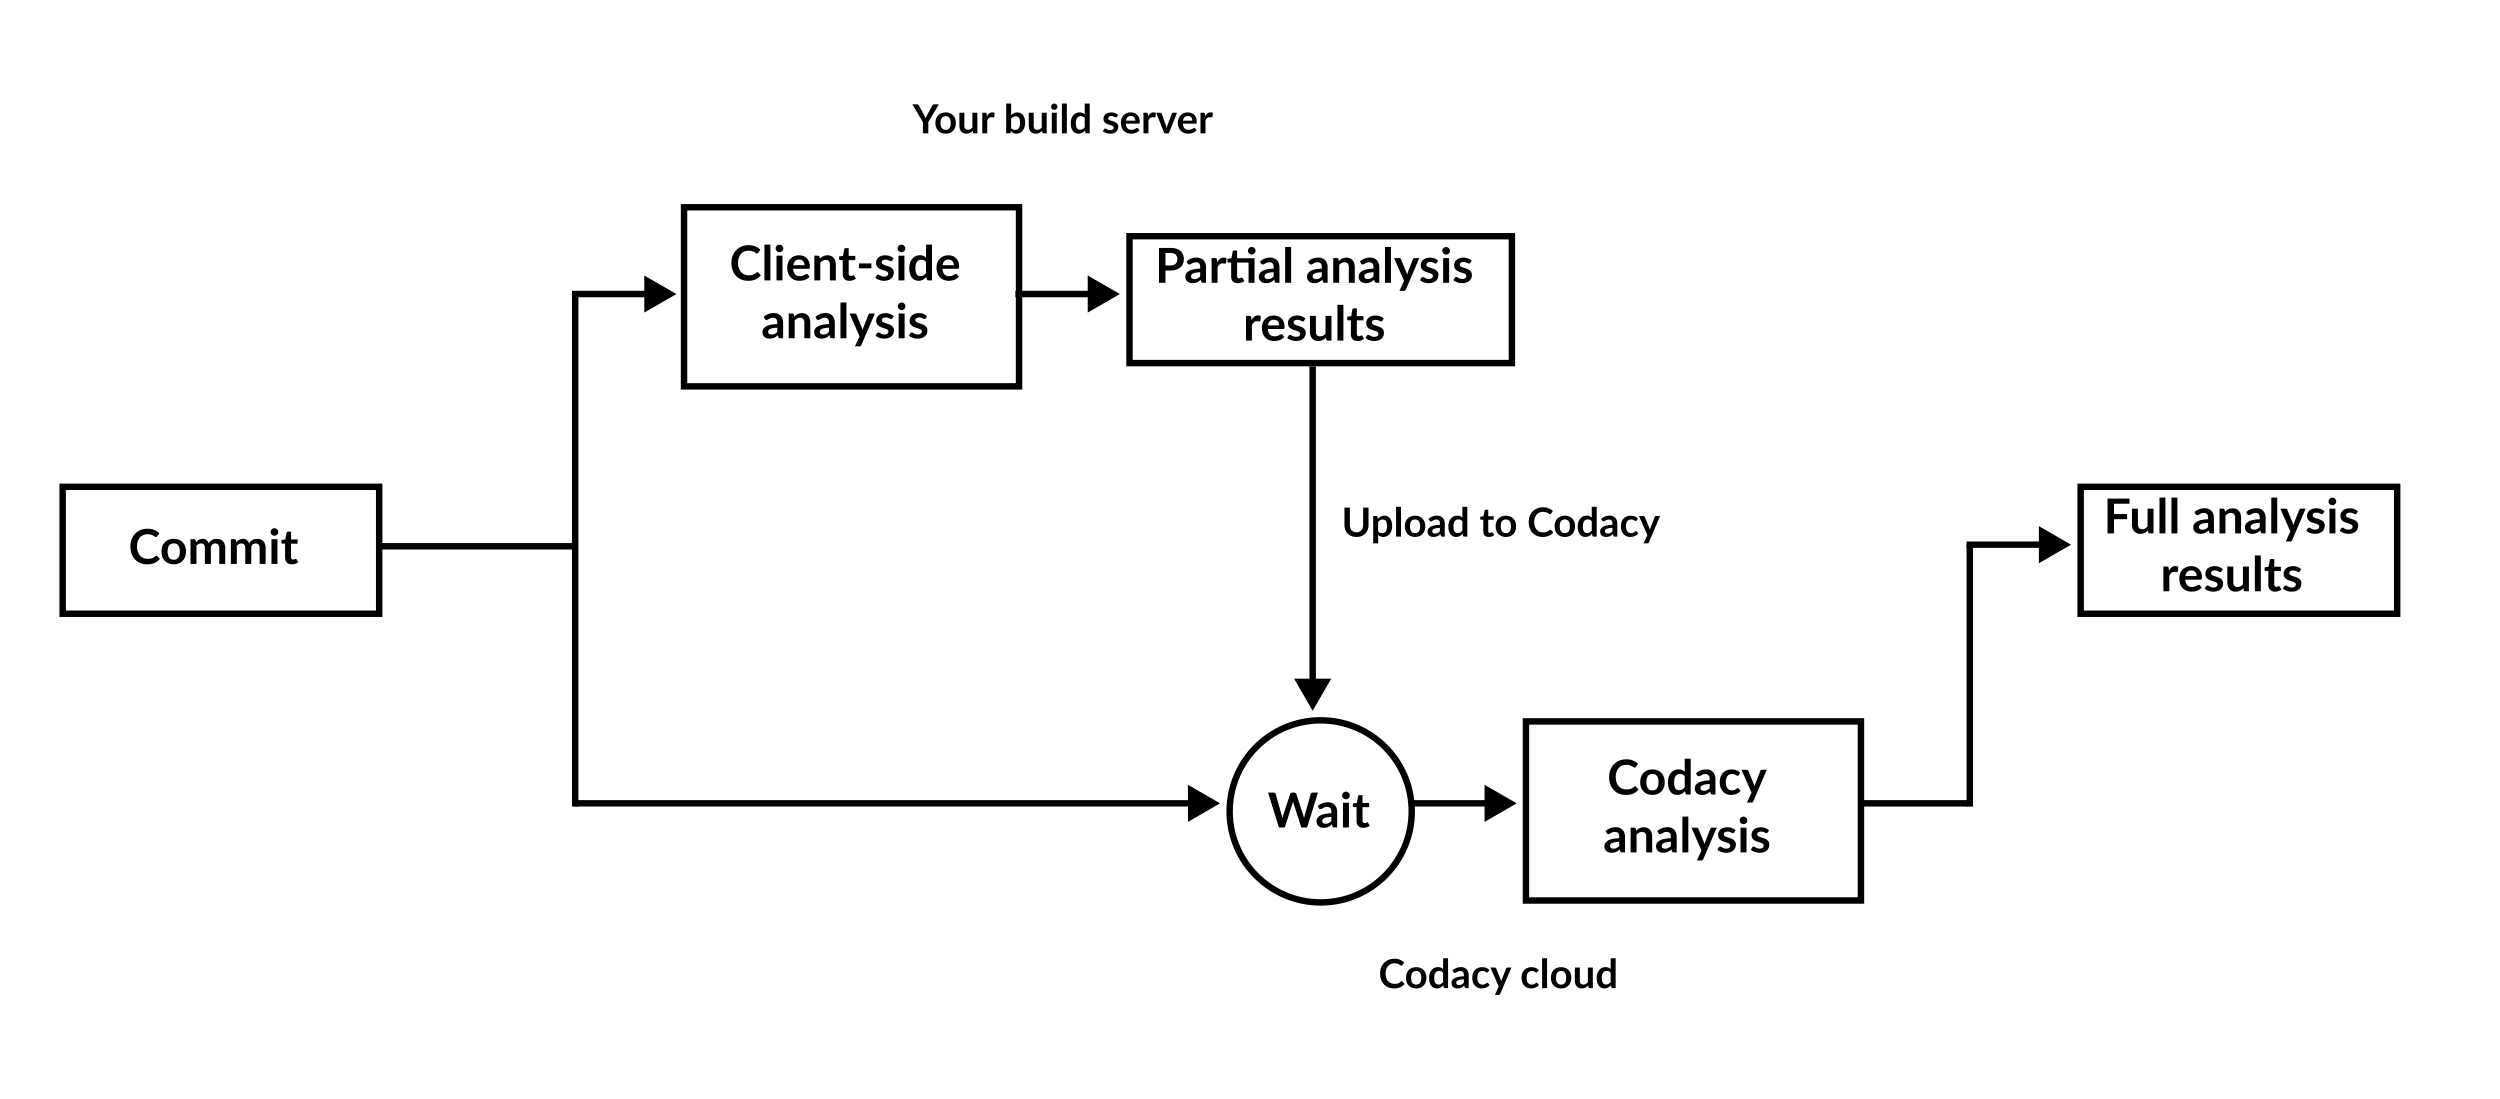 <svg xmlns="http://www.w3.org/2000/svg" width="1556" height="684" fill="none"><path fill="#fff" d="M0 0h1556v684H0z"/><g filter="url(#a)"><path fill="#fff" d="M1289 297h201v83h-201z"/><path stroke="#000" stroke-width="4" d="M1291 299h197v79h-197z"/></g><path fill="#000" d="M1315.78 313.52v6.42h8.13v3.225h-8.13V332h-4.05v-21.69h13.68v3.21h-9.63Zm24.56 3.09V332h-2.26c-.49 0-.8-.225-.93-.675l-.26-1.23c-.63.64-1.32 1.16-2.08 1.56-.76.39-1.66.585-2.69.585-.84 0-1.58-.14-2.23-.42a4.553 4.553 0 0 1-1.62-1.215 5.403 5.403 0 0 1-1.01-1.845c-.22-.72-.33-1.51-.33-2.37v-9.78h3.71v9.78c0 .94.21 1.67.64 2.19.44.51 1.1.765 1.97.765.64 0 1.24-.14 1.8-.42a6.45 6.45 0 0 0 1.59-1.185v-11.13h3.7Zm7.42-6.9V332h-3.7v-22.29h3.7Zm7.45 0V332h-3.71v-22.29h3.71Zm19.11 15.72c-1.07.05-1.97.145-2.7.285-.73.13-1.31.3-1.75.51-.44.21-.76.455-.95.735-.19.28-.28.585-.28.915 0 .65.19 1.115.57 1.395.39.28.89.42 1.51.42.76 0 1.42-.135 1.97-.405.56-.28 1.1-.7 1.63-1.26v-2.595Zm-8.49-6.675c1.77-1.62 3.9-2.43 6.39-2.43.9 0 1.71.15 2.42.45.71.29 1.31.7 1.8 1.23.49.52.86 1.145 1.11 1.875.26.73.39 1.53.39 2.4V332h-1.68c-.35 0-.62-.05-.81-.15-.19-.11-.34-.325-.45-.645l-.33-1.11c-.39.35-.77.66-1.14.93-.37.26-.76.48-1.16.66-.4.18-.83.315-1.29.405-.45.1-.95.15-1.5.15a6.07 6.07 0 0 1-1.8-.255 4.023 4.023 0 0 1-1.42-.795c-.4-.35-.71-.785-.93-1.305-.22-.52-.33-1.125-.33-1.815 0-.39.06-.775.19-1.155.13-.39.34-.76.63-1.11.3-.35.69-.68 1.16-.99.47-.31 1.04-.58 1.72-.81.69-.23 1.49-.415 2.4-.555.91-.15 1.95-.24 3.12-.27v-.9c0-1.03-.22-1.79-.66-2.28-.44-.5-1.07-.75-1.9-.75-.6 0-1.1.07-1.5.21-.39.14-.74.3-1.04.48-.3.17-.57.325-.82.465-.24.14-.51.21-.81.21-.26 0-.48-.065-.66-.195-.18-.14-.33-.3-.44-.48l-.66-1.185Zm19.06-.255c.31-.31.64-.595.98-.855a5.952 5.952 0 0 1 2.34-1.11c.44-.11.92-.165 1.44-.165.84 0 1.58.145 2.23.435.65.28 1.19.68 1.62 1.2.44.51.77 1.125.99 1.845.23.71.35 1.495.35 2.355V332h-3.71v-9.795c0-.94-.21-1.665-.64-2.175-.43-.52-1.09-.78-1.97-.78-.64 0-1.24.145-1.8.435a6.45 6.45 0 0 0-1.59 1.185V332h-3.7v-15.39h2.26c.48 0 .8.225.95.675l.25 1.215Zm21.6 6.93c-1.07.05-1.97.145-2.7.285-.73.13-1.32.3-1.76.51-.44.21-.75.455-.94.735-.19.28-.29.585-.29.915 0 .65.19 1.115.57 1.395.39.28.9.42 1.52.42.76 0 1.41-.135 1.96-.405.56-.28 1.11-.7 1.64-1.26v-2.595Zm-8.49-6.675c1.77-1.62 3.9-2.43 6.39-2.43.9 0 1.7.15 2.41.45.71.29 1.31.7 1.8 1.23.49.52.86 1.145 1.11 1.875.26.73.39 1.53.39 2.4V332h-1.68c-.35 0-.62-.05-.81-.15-.19-.11-.34-.325-.45-.645l-.33-1.11c-.39.35-.77.66-1.14.93-.37.26-.75.48-1.15.66-.4.18-.83.315-1.29.405-.45.1-.95.15-1.5.15a6.07 6.07 0 0 1-1.8-.255 4.069 4.069 0 0 1-1.43-.795c-.4-.35-.71-.785-.93-1.305-.22-.52-.33-1.125-.33-1.815 0-.39.07-.775.2-1.155.13-.39.34-.76.63-1.11.3-.35.68-.68 1.15-.99.47-.31 1.05-.58 1.73-.81.69-.23 1.49-.415 2.4-.555.91-.15 1.95-.24 3.12-.27v-.9c0-1.03-.22-1.79-.66-2.28-.44-.5-1.08-.75-1.91-.75-.6 0-1.1.07-1.5.21-.39.14-.73.3-1.03.48-.3.17-.58.325-.83.465-.24.14-.51.21-.81.21-.26 0-.48-.065-.66-.195-.18-.14-.32-.3-.43-.48l-.66-1.185Zm19.34-9.045V332h-3.7v-22.29h3.7Zm17.68 6.9-8.39 19.62c-.11.26-.25.455-.43.585-.17.14-.44.21-.8.21h-2.76l2.88-6.18-6.22-14.235h3.25c.29 0 .52.07.68.21.17.14.29.3.37.48l3.27 7.98c.11.27.2.54.27.81.08.27.16.545.23.825.09-.28.18-.555.27-.825.09-.28.19-.555.3-.825l3.09-7.965a1.091 1.091 0 0 1 1.02-.69h2.97Zm10.9 3c-.1.16-.2.275-.31.345-.11.06-.25.09-.42.09-.18 0-.38-.05-.59-.15-.2-.1-.43-.21-.7-.33-.27-.13-.58-.245-.93-.345-.34-.1-.75-.15-1.22-.15-.73 0-1.3.155-1.72.465-.41.31-.62.715-.62 1.215 0 .33.11.61.32.84.22.22.5.415.85.585.36.17.77.325 1.22.465.45.13.9.275 1.36.435.47.16.93.345 1.38.555.45.2.85.46 1.2.78.36.31.65.685.86 1.125.22.44.33.97.33 1.59 0 .74-.14 1.425-.41 2.055-.26.62-.65 1.16-1.17 1.62-.52.45-1.16.805-1.93 1.065-.76.25-1.64.375-2.64.375-.53 0-1.05-.05-1.56-.15-.5-.09-.99-.22-1.46-.39-.46-.17-.89-.37-1.29-.6-.39-.23-.73-.48-1.03-.75l.85-1.41c.11-.17.24-.3.39-.39.15-.09.34-.135.57-.135.23 0 .45.065.65.195.21.13.45.27.72.42.27.15.58.29.94.42.37.13.84.195 1.4.195.44 0 .81-.05 1.12-.15.32-.11.58-.25.78-.42.21-.17.36-.365.45-.585.1-.23.15-.465.15-.705 0-.36-.11-.655-.33-.885-.21-.23-.49-.43-.85-.6a7.45 7.45 0 0 0-1.22-.45c-.45-.14-.91-.29-1.39-.45-.47-.16-.94-.345-1.4-.555-.45-.22-.85-.495-1.21-.825-.35-.33-.64-.735-.86-1.215-.21-.48-.31-1.06-.31-1.74 0-.63.12-1.23.37-1.8.25-.57.62-1.065 1.1-1.485.49-.43 1.09-.77 1.81-1.02.73-.26 1.57-.39 2.52-.39 1.06 0 2.03.175 2.9.525.87.35 1.59.81 2.17 1.38l-.84 1.335Zm7.64-3V332h-3.72v-15.39h3.72Zm.51-4.485c0 .32-.07.62-.2.9s-.3.525-.52.735c-.21.21-.46.38-.75.51-.29.12-.6.18-.93.18-.32 0-.63-.06-.92-.18a2.521 2.521 0 0 1-1.24-1.245 2.26 2.26 0 0 1-.18-.9c0-.33.06-.64.18-.93.13-.29.3-.54.51-.75a2.3 2.3 0 0 1 .73-.495c.29-.13.6-.195.92-.195.33 0 .64.065.93.195.29.12.54.285.75.495.22.21.39.46.52.75s.2.6.2.93Zm12.65 7.485c-.1.16-.2.275-.31.345-.11.06-.25.09-.42.09-.18 0-.38-.05-.59-.15-.2-.1-.43-.21-.7-.33-.27-.13-.58-.245-.93-.345-.34-.1-.75-.15-1.22-.15-.73 0-1.3.155-1.72.465-.41.31-.62.715-.62 1.215 0 .33.11.61.32.84.22.22.5.415.85.585.36.17.77.325 1.22.465.45.13.9.275 1.36.435.47.16.93.345 1.38.555.45.2.85.46 1.2.78.36.31.65.685.86 1.125.22.44.33.97.33 1.59 0 .74-.14 1.425-.41 2.055-.26.62-.65 1.16-1.17 1.62-.52.45-1.16.805-1.93 1.065-.76.25-1.64.375-2.64.375-.53 0-1.05-.05-1.56-.15-.5-.09-.99-.22-1.46-.39-.46-.17-.89-.37-1.29-.6-.39-.23-.73-.48-1.03-.75l.85-1.41c.11-.17.24-.3.39-.39.15-.09.34-.135.57-.135.23 0 .45.065.65.195.21.13.45.27.72.42.27.15.58.29.94.42.37.13.84.195 1.4.195.44 0 .81-.05 1.12-.15.32-.11.58-.25.78-.42.21-.17.36-.365.45-.585.1-.23.15-.465.15-.705 0-.36-.11-.655-.33-.885-.21-.23-.49-.43-.85-.6a7.45 7.45 0 0 0-1.22-.45c-.45-.14-.91-.29-1.39-.45-.47-.16-.94-.345-1.4-.555-.45-.22-.85-.495-1.21-.825-.35-.33-.64-.735-.86-1.215-.21-.48-.31-1.06-.31-1.74 0-.63.12-1.23.37-1.8.25-.57.62-1.065 1.1-1.485.49-.43 1.09-.77 1.81-1.02.73-.26 1.57-.39 2.52-.39 1.06 0 2.03.175 2.9.525.87.35 1.59.81 2.17 1.38l-.84 1.335Zm-116.74 35.67c.48-.92 1.05-1.64 1.71-2.16.66-.53 1.44-.795 2.34-.795.71 0 1.28.155 1.71.465l-.24 2.775c-.05.18-.12.31-.22.39a.613.613 0 0 1-.38.105c-.15 0-.37-.025-.67-.075-.29-.05-.58-.075-.86-.075-.41 0-.77.06-1.09.18-.32.12-.61.295-.87.525-.25.22-.48.49-.68.81-.19.32-.37.685-.54 1.095V368h-3.7v-15.39h2.17c.38 0 .65.07.8.21.15.13.25.37.3.72l.22 1.74Zm17.18 3.255c0-.48-.07-.93-.21-1.35-.13-.43-.33-.805-.6-1.125-.27-.32-.62-.57-1.04-.75-.41-.19-.89-.285-1.44-.285-1.07 0-1.91.305-2.53.915-.61.61-1 1.475-1.17 2.595h6.99Zm-7.07 2.235c.06.79.2 1.475.42 2.055.22.57.51 1.045.87 1.425.36.37.79.65 1.28.84.5.18 1.05.27 1.65.27.6 0 1.11-.07 1.54-.21a6.9 6.9 0 0 0 1.14-.465c.33-.17.62-.325.86-.465.25-.14.49-.21.72-.21.31 0 .54.115.69.345l1.06 1.35c-.41.48-.87.885-1.38 1.215-.51.32-1.04.58-1.6.78-.55.19-1.12.325-1.7.405-.57.08-1.12.12-1.66.12-1.07 0-2.07-.175-2.99-.525a6.816 6.816 0 0 1-2.4-1.575c-.68-.7-1.21-1.56-1.6-2.58-.39-1.03-.59-2.22-.59-3.57 0-1.05.17-2.035.51-2.955a7.1 7.1 0 0 1 1.46-2.415 6.912 6.912 0 0 1 2.32-1.635c.92-.4 1.96-.6 3.11-.6.97 0 1.86.155 2.68.465.82.31 1.53.765 2.12 1.365.59.59 1.05 1.32 1.38 2.19.34.86.51 1.845.51 2.955 0 .56-.06.94-.18 1.14-.12.19-.35.285-.69.285h-9.53Zm22.57-5.16c-.1.16-.21.275-.32.345-.11.06-.25.09-.42.09-.18 0-.37-.05-.58-.15-.2-.1-.44-.21-.71-.33-.27-.13-.58-.245-.93-.345a4.3 4.3 0 0 0-1.21-.15c-.73 0-1.31.155-1.73.465-.41.31-.61.715-.61 1.215 0 .33.1.61.31.84.22.22.51.415.86.585.36.17.76.325 1.21.465.45.13.91.275 1.37.435.47.16.93.345 1.38.555.45.2.85.46 1.2.78.36.31.64.685.85 1.125.22.44.33.97.33 1.59 0 .74-.13 1.425-.4 2.055-.26.62-.65 1.16-1.17 1.62-.52.45-1.17.805-1.94 1.065-.76.25-1.64.375-2.64.375-.53 0-1.05-.05-1.56-.15a8.478 8.478 0 0 1-2.74-.99c-.39-.23-.74-.48-1.04-.75l.86-1.41c.11-.17.24-.3.39-.39.15-.09.34-.135.57-.135.23 0 .44.065.64.195.21.13.45.27.72.42.27.15.59.29.95.42.37.13.83.195 1.39.195.44 0 .82-.05 1.13-.15.32-.11.58-.25.78-.42.21-.17.36-.365.45-.585.1-.23.15-.465.15-.705 0-.36-.11-.655-.33-.885-.21-.23-.5-.43-.86-.6a7.32 7.32 0 0 0-1.21-.45c-.45-.14-.92-.29-1.4-.45a14.9 14.9 0 0 1-1.39-.555c-.45-.22-.86-.495-1.22-.825-.35-.33-.63-.735-.85-1.215-.21-.48-.32-1.06-.32-1.74 0-.63.13-1.23.38-1.8.25-.57.61-1.065 1.09-1.485.49-.43 1.1-.77 1.82-1.02.73-.26 1.57-.39 2.52-.39 1.06 0 2.02.175 2.89.525.87.35 1.6.81 2.18 1.38l-.84 1.335Zm17.05-3V368h-2.26c-.49 0-.8-.225-.93-.675l-.26-1.23c-.63.64-1.32 1.16-2.08 1.56-.76.39-1.66.585-2.69.585-.84 0-1.58-.14-2.23-.42a4.553 4.553 0 0 1-1.62-1.215 5.403 5.403 0 0 1-1.01-1.845c-.22-.72-.33-1.51-.33-2.37v-9.78h3.71v9.78c0 .94.21 1.67.64 2.19.44.51 1.1.765 1.97.765.64 0 1.24-.14 1.8-.42a6.45 6.45 0 0 0 1.59-1.185v-11.13h3.7Zm7.42-6.9V368h-3.7v-22.29h3.7Zm8.83 22.53c-1.34 0-2.37-.375-3.09-1.125-.71-.76-1.07-1.805-1.07-3.135v-8.595h-1.57c-.2 0-.37-.065-.51-.195s-.21-.325-.21-.585v-1.47l2.47-.405.78-4.2a.83.83 0 0 1 .29-.465c.14-.11.32-.165.54-.165h1.92v4.845h4.11v2.64h-4.11v8.34c0 .48.11.855.34 1.125.24.27.57.405.98.405.23 0 .42-.025.57-.075.16-.06.29-.12.4-.18.12-.06.23-.115.32-.165.09-.06.18-.09.27-.09.11 0 .2.03.27.09.07.05.14.13.22.24l1.11 1.8c-.54.45-1.16.79-1.86 1.02-.7.23-1.42.345-2.17.345Zm15.42-12.63c-.1.16-.21.275-.32.345-.11.06-.25.09-.42.09-.18 0-.37-.05-.58-.15-.2-.1-.44-.21-.71-.33-.27-.13-.58-.245-.93-.345a4.3 4.3 0 0 0-1.21-.15c-.73 0-1.31.155-1.73.465-.41.31-.61.715-.61 1.215 0 .33.1.61.31.84.22.22.51.415.86.585.36.17.76.325 1.21.465.45.13.91.275 1.37.435.47.16.93.345 1.38.555.45.2.85.46 1.2.78.36.31.64.685.85 1.125.22.44.33.97.33 1.59 0 .74-.13 1.425-.4 2.055-.26.62-.65 1.16-1.17 1.62-.52.45-1.17.805-1.94 1.065-.76.25-1.64.375-2.64.375-.53 0-1.05-.05-1.56-.15a8.478 8.478 0 0 1-2.74-.99c-.39-.23-.74-.48-1.04-.75l.86-1.41c.11-.17.24-.3.39-.39.15-.09.34-.135.57-.135.23 0 .44.065.64.195.21.13.45.27.72.42.27.15.59.29.95.42.37.13.83.195 1.39.195.44 0 .82-.05 1.13-.15.32-.11.58-.25.78-.42.21-.17.36-.365.45-.585.1-.23.15-.465.15-.705 0-.36-.11-.655-.33-.885-.21-.23-.5-.43-.86-.6a7.32 7.32 0 0 0-1.21-.45c-.45-.14-.92-.29-1.4-.45a14.9 14.9 0 0 1-1.39-.555c-.45-.22-.86-.495-1.22-.825-.35-.33-.63-.735-.85-1.215-.21-.48-.32-1.06-.32-1.74 0-.63.13-1.23.38-1.8.25-.57.61-1.065 1.09-1.485.49-.43 1.1-.77 1.82-1.02.73-.26 1.57-.39 2.52-.39 1.06 0 2.02.175 2.89.525.87.35 1.6.81 2.18 1.38l-.84 1.335Z"/><path stroke="#000" stroke-width="4" d="M1226 502V339"/><path fill="#000" d="m1289 339-20-11.547v23.094L1289 339Zm-65 2h47v-4h-47v4ZM872.425 610.737c.183 0 .346.071.488.213l1.325 1.437a7.263 7.263 0 0 1-2.713 2.088c-1.067.483-2.35.725-3.85.725-1.342 0-2.55-.229-3.625-.688a7.972 7.972 0 0 1-2.737-1.912c-.759-.817-1.342-1.792-1.751-2.925-.399-1.133-.599-2.371-.599-3.713 0-1.358.216-2.6.65-3.725.433-1.133 1.041-2.108 1.825-2.925a8.279 8.279 0 0 1 2.825-1.9c1.091-.458 2.3-.687 3.625-.687 1.316 0 2.483.217 3.5.65 1.025.433 1.895 1 2.612 1.7l-1.125 1.562a.992.992 0 0 1-.262.263c-.1.075-.242.112-.425.112a.861.861 0 0 1-.388-.1 10.054 10.054 0 0 1-.437-.262 11.803 11.803 0 0 0-.55-.35 4.22 4.22 0 0 0-.725-.338 5.205 5.205 0 0 0-.963-.262 6.15 6.15 0 0 0-1.25-.113c-.808 0-1.55.146-2.225.438-.667.283-1.242.7-1.725 1.25-.483.542-.858 1.208-1.125 2-.267.783-.4 1.679-.4 2.687 0 1.017.142 1.921.425 2.713.292.792.683 1.458 1.175 2a5.064 5.064 0 0 0 1.738 1.25 5.441 5.441 0 0 0 2.15.425c.458 0 .87-.025 1.237-.075.375-.05.717-.129 1.025-.238a4.5 4.5 0 0 0 .888-.412c.283-.175.562-.388.837-.638a1.03 1.03 0 0 1 .263-.175.589.589 0 0 1 .287-.075Zm9.035-8.762c.95 0 1.812.154 2.587.463.784.308 1.45.745 2 1.312.559.567.988 1.258 1.288 2.075.3.817.45 1.729.45 2.737 0 1.017-.15 1.934-.45 2.75a5.836 5.836 0 0 1-1.288 2.088 5.518 5.518 0 0 1-2 1.325c-.775.308-1.637.463-2.587.463-.959 0-1.829-.155-2.613-.463a5.644 5.644 0 0 1-2.012-1.325c-.55-.575-.979-1.271-1.288-2.088-.3-.816-.45-1.733-.45-2.75 0-1.008.15-1.92.45-2.737.309-.817.738-1.508 1.288-2.075a5.721 5.721 0 0 1 2.012-1.312c.784-.309 1.654-.463 2.613-.463Zm0 10.837c1.066 0 1.854-.358 2.362-1.075.517-.716.775-1.766.775-3.15 0-1.383-.258-2.437-.775-3.162-.508-.725-1.296-1.088-2.362-1.088-1.084 0-1.888.367-2.413 1.1-.516.725-.775 1.775-.775 3.15s.259 2.425.775 3.15c.525.717 1.329 1.075 2.413 1.075Zm16.73-7.362c-.35-.425-.733-.725-1.15-.9a3.327 3.327 0 0 0-1.325-.263 2.95 2.95 0 0 0-1.262.263 2.529 2.529 0 0 0-.963.8c-.266.35-.471.8-.612 1.35-.142.542-.213 1.183-.213 1.925 0 .75.059 1.387.175 1.912.125.517.3.942.525 1.275.225.325.5.563.825.713a2.69 2.69 0 0 0 1.088.212c.641 0 1.187-.133 1.637-.4.45-.266.875-.645 1.275-1.137v-5.75Zm3.088-9.025V615h-1.888c-.408 0-.666-.188-.775-.563l-.262-1.237a6.426 6.426 0 0 1-1.788 1.437c-.666.367-1.446.551-2.337.551-.7 0-1.342-.146-1.925-.438a4.372 4.372 0 0 1-1.513-1.263c-.416-.558-.741-1.245-.975-2.062-.225-.817-.337-1.75-.337-2.8 0-.95.129-1.833.387-2.65.259-.817.629-1.525 1.113-2.125a5.114 5.114 0 0 1 1.737-1.4c.675-.342 1.434-.513 2.275-.513.717 0 1.329.113 1.838.338.508.225.962.529 1.362.912v-6.762h3.088Zm9.822 13.1c-.892.042-1.642.121-2.25.237-.609.109-1.096.25-1.463.425-.366.175-.629.38-.787.613a1.324 1.324 0 0 0-.238.762c0 .542.159.93.475 1.163.325.233.746.35 1.263.35.633 0 1.179-.113 1.637-.338.467-.233.921-.583 1.363-1.05v-2.162Zm-7.075-5.563c1.475-1.35 3.25-2.025 5.325-2.025.75 0 1.421.125 2.012.375a4.153 4.153 0 0 1 1.5 1.025c.409.434.717.955.925 1.563.217.608.325 1.275.325 2v8.1h-1.4c-.291 0-.516-.042-.675-.125-.158-.092-.283-.271-.375-.538l-.275-.925c-.325.292-.641.55-.95.775-.308.217-.629.4-.962.55-.334.15-.692.263-1.075.338a5.796 5.796 0 0 1-1.25.125 5.044 5.044 0 0 1-1.5-.213 3.368 3.368 0 0 1-1.188-.662 2.957 2.957 0 0 1-.775-1.088c-.183-.433-.275-.937-.275-1.512a2.943 2.943 0 0 1 .688-1.888c.25-.291.571-.566.962-.825a6.274 6.274 0 0 1 1.438-.675 12.35 12.35 0 0 1 2-.462c.758-.125 1.625-.2 2.6-.225v-.75c0-.858-.184-1.492-.55-1.9-.367-.417-.896-.625-1.588-.625-.5 0-.916.058-1.25.175-.325.117-.612.25-.862.4-.25.142-.479.271-.688.387-.2.117-.425.175-.675.175a.918.918 0 0 1-.55-.162 1.484 1.484 0 0 1-.362-.4l-.55-.988Zm22.183.925a1.426 1.426 0 0 1-.275.275c-.084.067-.209.1-.375.1a.873.873 0 0 1-.463-.137c-.15-.1-.329-.208-.537-.325a3.542 3.542 0 0 0-.75-.325c-.284-.1-.638-.15-1.063-.15-.542 0-1.017.1-1.425.3-.408.192-.75.471-1.025.837-.267.367-.467.813-.6 1.338a7.088 7.088 0 0 0-.2 1.762c0 .684.071 1.292.213 1.825.15.534.362.984.637 1.35.275.359.608.634 1 .825.392.184.833.275 1.325.275s.888-.058 1.188-.175c.308-.125.566-.258.775-.4.208-.15.387-.283.537-.4a.826.826 0 0 1 .525-.187c.25 0 .438.096.563.287l.887 1.125a5.76 5.76 0 0 1-1.112 1.013c-.4.267-.817.483-1.25.65a6.488 6.488 0 0 1-1.325.338c-.45.066-.9.1-1.35.1a5.754 5.754 0 0 1-2.238-.438c-.7-.3-1.312-.733-1.837-1.3-.525-.567-.942-1.258-1.25-2.075-.3-.825-.45-1.763-.45-2.813 0-.941.133-1.812.4-2.612a5.946 5.946 0 0 1 1.2-2.088 5.44 5.44 0 0 1 1.95-1.387c.775-.333 1.666-.5 2.675-.5.958 0 1.795.154 2.512.463a6.125 6.125 0 0 1 1.95 1.324l-.812 1.125Zm14.523-2.712-6.988 16.35a1.126 1.126 0 0 1-.362.488c-.142.116-.363.175-.663.175h-2.3l2.4-5.151-5.187-11.862h2.712c.242 0 .429.058.563.175.141.117.245.25.312.4l2.725 6.65c.092.225.167.45.225.675.067.225.129.454.188.687.075-.233.15-.462.225-.687a9.55 9.55 0 0 1 .25-.688l2.575-6.637a.923.923 0 0 1 .325-.413.91.91 0 0 1 .525-.162h2.475Zm16.165 2.712a1.398 1.398 0 0 1-.275.275c-.083.067-.208.1-.375.1a.872.872 0 0 1-.462-.137c-.15-.1-.33-.208-.538-.325a3.497 3.497 0 0 0-.75-.325c-.283-.1-.637-.15-1.062-.15-.542 0-1.017.1-1.425.3a2.7 2.7 0 0 0-1.025.837c-.267.367-.467.813-.6 1.338a7.041 7.041 0 0 0-.2 1.762c0 .684.07 1.292.212 1.825.15.534.363.984.638 1.35.275.359.608.634 1 .825.391.184.833.275 1.325.275.491 0 .887-.058 1.187-.175a4.15 4.15 0 0 0 .775-.4c.208-.15.388-.283.538-.4a.826.826 0 0 1 .525-.187c.25 0 .437.096.562.287l.888 1.125c-.342.4-.713.738-1.113 1.013-.4.267-.817.483-1.25.65a6.488 6.488 0 0 1-1.325.338c-.45.066-.9.1-1.35.1a5.75 5.75 0 0 1-2.237-.438c-.7-.3-1.313-.733-1.838-1.3-.525-.567-.942-1.258-1.25-2.075-.3-.825-.45-1.763-.45-2.813 0-.941.133-1.812.4-2.612a5.946 5.946 0 0 1 1.2-2.088 5.44 5.44 0 0 1 1.95-1.387c.775-.333 1.667-.5 2.675-.5.958 0 1.796.154 2.513.463a6.125 6.125 0 0 1 1.95 1.324l-.813 1.125Zm5.998-8.462V615h-3.087v-18.575h3.087Zm8.751 5.55c.95 0 1.813.154 2.588.463.783.308 1.45.745 2 1.312.558.567.987 1.258 1.287 2.075.3.817.45 1.729.45 2.737 0 1.017-.15 1.934-.45 2.75a5.848 5.848 0 0 1-1.287 2.088 5.526 5.526 0 0 1-2 1.325c-.775.308-1.638.463-2.588.463-.958 0-1.829-.155-2.612-.463a5.648 5.648 0 0 1-2.013-1.325 6.081 6.081 0 0 1-1.287-2.088c-.3-.816-.45-1.733-.45-2.75 0-1.008.15-1.92.45-2.737.308-.817.737-1.508 1.287-2.075a5.726 5.726 0 0 1 2.013-1.312c.783-.309 1.654-.463 2.612-.463Zm0 10.837c1.067 0 1.854-.358 2.363-1.075.516-.716.775-1.766.775-3.15 0-1.383-.259-2.437-.775-3.162-.509-.725-1.296-1.088-2.363-1.088-1.083 0-1.887.367-2.412 1.1-.517.725-.775 1.775-.775 3.15s.258 2.425.775 3.15c.525.717 1.329 1.075 2.412 1.075Zm19.731-10.637V615h-1.888c-.408 0-.666-.188-.775-.563l-.212-1.025a6.982 6.982 0 0 1-1.738 1.3c-.633.325-1.379.488-2.237.488-.7 0-1.321-.117-1.863-.35a3.797 3.797 0 0 1-1.35-1.013 4.485 4.485 0 0 1-.837-1.537 6.71 6.71 0 0 1-.275-1.975v-8.15h3.087v8.15c0 .783.179 1.392.538 1.825.366.425.912.637 1.637.637.534 0 1.034-.116 1.5-.35a5.33 5.33 0 0 0 1.325-.987v-9.275h3.088Zm11.114 3.275c-.35-.425-.74-.725-1.15-.9a3.34 3.34 0 0 0-1.33-.263c-.465 0-.885.088-1.26.263a2.529 2.529 0 0 0-.963.8c-.267.35-.471.8-.612 1.35-.142.542-.213 1.183-.213 1.925 0 .75.058 1.387.175 1.912.125.517.3.942.525 1.275.225.325.5.563.825.713a2.69 2.69 0 0 0 1.088.212c.645 0 1.185-.133 1.635-.4.45-.266.88-.645 1.28-1.137v-5.75Zm3.08-9.025V615h-1.88c-.41 0-.67-.188-.78-.563l-.26-1.237a6.406 6.406 0 0 1-1.79 1.437c-.66.367-1.444.551-2.335.551-.7 0-1.342-.146-1.925-.438a4.372 4.372 0 0 1-1.513-1.263c-.417-.558-.742-1.245-.975-2.062-.225-.817-.337-1.75-.337-2.8 0-.95.129-1.833.387-2.65a6.427 6.427 0 0 1 1.113-2.125 5.114 5.114 0 0 1 1.737-1.4c.675-.342 1.433-.513 2.275-.513.713 0 1.333.113 1.833.338.51.225.97.529 1.37.912v-6.762h3.08ZM844.288 331.287c.65 0 1.229-.108 1.737-.325.517-.216.95-.52 1.3-.912.35-.392.617-.867.8-1.425.192-.558.288-1.183.288-1.875v-10.825h3.362v10.825c0 1.075-.175 2.071-.525 2.987a6.742 6.742 0 0 1-1.487 2.363c-.642.658-1.425 1.175-2.35 1.55-.925.367-1.967.55-3.125.55-1.167 0-2.213-.183-3.138-.55a6.936 6.936 0 0 1-2.362-1.55 6.982 6.982 0 0 1-1.488-2.363c-.342-.916-.512-1.912-.512-2.987v-10.825h3.362v10.812c0 .692.092 1.317.275 1.875.192.559.463 1.038.813 1.438.358.392.791.696 1.3.912.516.217 1.1.325 1.75.325Zm13.464-.612c.35.425.729.725 1.138.9.416.175.866.262 1.35.262a2.95 2.95 0 0 0 1.262-.262c.375-.175.692-.442.95-.8.267-.358.471-.808.613-1.35.141-.55.212-1.196.212-1.938 0-.75-.062-1.383-.187-1.9-.117-.525-.288-.95-.513-1.275a2.037 2.037 0 0 0-.825-.712 2.511 2.511 0 0 0-1.087-.225c-.642 0-1.188.137-1.638.412-.45.267-.875.646-1.275 1.138v5.75Zm-.162-7.75a6.684 6.684 0 0 1 1.787-1.438c.667-.366 1.45-.55 2.35-.55.7 0 1.338.146 1.913.438a4.222 4.222 0 0 1 1.5 1.275c.425.55.75 1.233.975 2.05.233.808.35 1.737.35 2.787 0 .959-.13 1.846-.388 2.663a6.444 6.444 0 0 1-1.112 2.125 5.094 5.094 0 0 1-1.738 1.412c-.675.334-1.433.501-2.275.501-.717 0-1.329-.109-1.837-.326a4.573 4.573 0 0 1-1.363-.925v5.251h-3.087v-17.013h1.887c.4 0 .663.187.788.562l.25 1.188Zm14.409-7.5V334h-3.088v-18.575h3.088Zm8.751 5.55c.95 0 1.812.154 2.587.463.784.308 1.45.745 2 1.312.559.567.988 1.258 1.288 2.075.3.817.45 1.729.45 2.737 0 1.017-.15 1.934-.45 2.75a5.836 5.836 0 0 1-1.288 2.088 5.518 5.518 0 0 1-2 1.325c-.775.308-1.637.463-2.587.463-.959 0-1.829-.155-2.613-.463a5.644 5.644 0 0 1-2.012-1.325c-.55-.575-.979-1.271-1.288-2.088-.3-.816-.45-1.733-.45-2.75 0-1.008.15-1.92.45-2.737.309-.817.738-1.508 1.288-2.075a5.721 5.721 0 0 1 2.012-1.312c.784-.309 1.654-.463 2.613-.463Zm0 10.837c1.066 0 1.854-.358 2.362-1.075.517-.716.775-1.766.775-3.15 0-1.383-.258-2.437-.775-3.162-.508-.725-1.296-1.088-2.362-1.088-1.084 0-1.888.367-2.413 1.1-.516.725-.775 1.775-.775 3.15s.259 2.425.775 3.15c.525.717 1.329 1.075 2.413 1.075Zm15.455-3.287c-.891.042-1.641.121-2.25.237-.608.109-1.096.25-1.462.425-.367.175-.629.38-.788.613a1.33 1.33 0 0 0-.237.762c0 .542.158.93.475 1.163.325.233.746.35 1.262.35.634 0 1.179-.113 1.638-.338.466-.233.921-.583 1.362-1.05v-2.162Zm-7.075-5.563c1.475-1.35 3.25-2.025 5.325-2.025.75 0 1.421.125 2.013.375a4.17 4.17 0 0 1 1.5 1.025c.408.434.716.955.925 1.563.216.608.325 1.275.325 2v8.1h-1.4c-.292 0-.517-.042-.675-.125-.159-.092-.284-.271-.375-.538l-.275-.925c-.325.292-.642.55-.95.775-.309.217-.629.4-.963.55-.333.15-.691.263-1.075.338a5.79 5.79 0 0 1-1.25.125 5.054 5.054 0 0 1-1.5-.213 3.363 3.363 0 0 1-1.187-.662 2.934 2.934 0 0 1-.775-1.088c-.184-.433-.275-.937-.275-1.512 0-.325.054-.646.162-.963a2.9 2.9 0 0 1 .525-.925c.25-.291.571-.566.963-.825a6.265 6.265 0 0 1 1.437-.675 12.375 12.375 0 0 1 2-.462c.759-.125 1.625-.2 2.6-.225v-.75c0-.858-.183-1.492-.55-1.9-.366-.417-.896-.625-1.587-.625-.5 0-.917.058-1.25.175-.325.117-.613.25-.863.4-.25.142-.479.271-.687.387-.2.117-.425.175-.675.175a.916.916 0 0 1-.55-.162 1.505 1.505 0 0 1-.363-.4l-.55-.988Zm21.046 1.488c-.35-.425-.734-.725-1.15-.9a3.33 3.33 0 0 0-1.325-.263c-.467 0-.888.088-1.263.263a2.519 2.519 0 0 0-.962.8c-.267.35-.471.8-.613 1.35-.142.542-.212 1.183-.212 1.925 0 .75.058 1.387.175 1.912.125.517.3.942.525 1.275.225.325.5.563.825.713.325.142.687.212 1.087.212.642 0 1.188-.133 1.638-.4.45-.266.875-.645 1.275-1.137v-5.75Zm3.087-9.025V334h-1.887c-.409 0-.667-.188-.775-.563l-.263-1.237a6.422 6.422 0 0 1-1.787 1.437c-.667.367-1.446.551-2.338.551-.7 0-1.342-.146-1.925-.438a4.378 4.378 0 0 1-1.512-1.263c-.417-.558-.742-1.245-.975-2.062-.225-.817-.338-1.75-.338-2.8 0-.95.129-1.833.388-2.65a6.444 6.444 0 0 1 1.112-2.125 5.117 5.117 0 0 1 1.738-1.4c.675-.342 1.433-.513 2.275-.513.716 0 1.329.113 1.837.338a4.72 4.72 0 0 1 1.363.912v-6.762h3.087Zm13.401 18.775c-1.116 0-1.975-.313-2.575-.938-.591-.633-.887-1.504-.887-2.612v-7.163h-1.313a.605.605 0 0 1-.425-.162c-.116-.108-.175-.271-.175-.488v-1.225l2.063-.337.65-3.5a.687.687 0 0 1 .237-.388.712.712 0 0 1 .45-.137h1.6v4.037h3.425v2.2h-3.425v6.95c0 .4.096.713.288.938.2.225.471.337.812.337.192 0 .35-.02.475-.062.134-.05.246-.1.338-.15.1-.05.187-.096.262-.138a.403.403 0 0 1 .225-.075c.092 0 .167.025.225.075a.9.9 0 0 1 .188.2l.925 1.5c-.45.375-.967.659-1.55.85a5.766 5.766 0 0 1-1.813.288Zm10.604-13.225c.95 0 1.813.154 2.588.463.783.308 1.45.745 2 1.312.558.567.987 1.258 1.287 2.075.3.817.45 1.729.45 2.737 0 1.017-.15 1.934-.45 2.75a5.848 5.848 0 0 1-1.287 2.088 5.526 5.526 0 0 1-2 1.325c-.775.308-1.638.463-2.588.463-.958 0-1.829-.155-2.612-.463a5.656 5.656 0 0 1-2.013-1.325 6.081 6.081 0 0 1-1.287-2.088c-.3-.816-.45-1.733-.45-2.75 0-1.008.15-1.92.45-2.737.308-.817.737-1.508 1.287-2.075a5.735 5.735 0 0 1 2.013-1.312c.783-.309 1.654-.463 2.612-.463Zm0 10.837c1.067 0 1.855-.358 2.363-1.075.517-.716.775-1.766.775-3.15 0-1.383-.258-2.437-.775-3.162-.508-.725-1.296-1.088-2.363-1.088-1.083 0-1.887.367-2.412 1.1-.517.725-.775 1.775-.775 3.15s.258 2.425.775 3.15c.525.717 1.329 1.075 2.412 1.075Zm27.66-2.075c.183 0 .346.071.487.213l1.325 1.437a7.252 7.252 0 0 1-2.712 2.088c-1.067.483-2.35.725-3.85.725-1.342 0-2.55-.229-3.625-.688a7.985 7.985 0 0 1-2.738-1.912c-.758-.817-1.341-1.792-1.75-2.925-.4-1.133-.6-2.371-.6-3.713 0-1.358.217-2.6.65-3.725.434-1.133 1.042-2.108 1.825-2.925a8.298 8.298 0 0 1 2.825-1.9c1.092-.458 2.3-.687 3.625-.687 1.317 0 2.484.217 3.5.65 1.025.433 1.896 1 2.613 1.7l-1.125 1.562a.982.982 0 0 1-.263.263c-.1.075-.241.112-.425.112a.857.857 0 0 1-.387-.1 10.682 10.682 0 0 1-.438-.262 10.829 10.829 0 0 0-.55-.35 4.185 4.185 0 0 0-.725-.338 5.193 5.193 0 0 0-.962-.262 6.15 6.15 0 0 0-1.25-.113c-.808 0-1.55.146-2.225.438-.667.283-1.242.7-1.725 1.25-.483.542-.858 1.208-1.125 2-.267.783-.4 1.679-.4 2.687 0 1.017.142 1.921.425 2.713.292.792.683 1.458 1.175 2a5.07 5.07 0 0 0 1.737 1.25 5.448 5.448 0 0 0 2.15.425c.459 0 .871-.025 1.238-.075.375-.05.717-.129 1.025-.238a4.49 4.49 0 0 0 .887-.412c.284-.175.563-.388.838-.638.083-.075.171-.133.262-.175a.595.595 0 0 1 .288-.075Zm9.035-8.762c.95 0 1.812.154 2.587.463.784.308 1.45.745 2 1.312.559.567.988 1.258 1.288 2.075.3.817.45 1.729.45 2.737 0 1.017-.15 1.934-.45 2.75a5.836 5.836 0 0 1-1.288 2.088 5.518 5.518 0 0 1-2 1.325c-.775.308-1.637.463-2.587.463-.959 0-1.829-.155-2.613-.463a5.644 5.644 0 0 1-2.012-1.325c-.55-.575-.979-1.271-1.288-2.088-.3-.816-.45-1.733-.45-2.75 0-1.008.15-1.92.45-2.737.309-.817.738-1.508 1.288-2.075a5.721 5.721 0 0 1 2.012-1.312c.784-.309 1.654-.463 2.613-.463Zm0 10.837c1.066 0 1.854-.358 2.362-1.075.517-.716.775-1.766.775-3.15 0-1.383-.258-2.437-.775-3.162-.508-.725-1.296-1.088-2.362-1.088-1.084 0-1.888.367-2.413 1.1-.516.725-.775 1.775-.775 3.15s.259 2.425.775 3.15c.525.717 1.329 1.075 2.413 1.075Zm16.73-7.362c-.35-.425-.733-.725-1.15-.9a3.327 3.327 0 0 0-1.325-.263c-.467 0-.887.088-1.262.263a2.529 2.529 0 0 0-.963.8c-.267.35-.471.8-.612 1.35-.142.542-.213 1.183-.213 1.925 0 .75.058 1.387.175 1.912.125.517.3.942.525 1.275.225.325.5.563.825.713a2.69 2.69 0 0 0 1.088.212c.641 0 1.187-.133 1.637-.4.45-.266.875-.645 1.275-1.137v-5.75Zm3.088-9.025V334h-1.888c-.408 0-.667-.188-.775-.563l-.262-1.237a6.426 6.426 0 0 1-1.788 1.437c-.667.367-1.446.551-2.337.551-.7 0-1.342-.146-1.925-.438a4.372 4.372 0 0 1-1.513-1.263c-.417-.558-.742-1.245-.975-2.062-.225-.817-.337-1.75-.337-2.8 0-.95.129-1.833.387-2.65a6.427 6.427 0 0 1 1.113-2.125 5.114 5.114 0 0 1 1.737-1.4c.675-.342 1.433-.513 2.275-.513.717 0 1.329.113 1.838.338.508.225.962.529 1.362.912v-6.762h3.088Zm9.819 13.1c-.89.042-1.64.121-2.25.237-.61.109-1.09.25-1.46.425-.366.175-.629.38-.787.613a1.324 1.324 0 0 0-.238.762c0 .542.159.93.475 1.163.325.233.75.35 1.26.35.64 0 1.18-.113 1.64-.338.47-.233.92-.583 1.36-1.05v-2.162Zm-7.072-5.563c1.475-1.35 3.25-2.025 5.322-2.025.75 0 1.42.125 2.02.375.59.242 1.09.584 1.5 1.025.4.434.71.955.92 1.563.22.608.33 1.275.33 2v8.1h-1.4c-.3 0-.52-.042-.68-.125-.16-.092-.28-.271-.37-.538l-.28-.925c-.32.292-.64.55-.95.775-.31.217-.63.4-.96.55-.34.15-.69.263-1.08.338-.37.083-.79.125-1.247.125a5.044 5.044 0 0 1-1.5-.213 3.368 3.368 0 0 1-1.188-.662 2.957 2.957 0 0 1-.775-1.088c-.183-.433-.275-.937-.275-1.512a2.943 2.943 0 0 1 .688-1.888c.25-.291.571-.566.962-.825a6.274 6.274 0 0 1 1.438-.675 12.285 12.285 0 0 1 1.997-.462c.76-.125 1.63-.2 2.6-.225v-.75c0-.858-.18-1.492-.55-1.9-.36-.417-.89-.625-1.58-.625-.5 0-.92.058-1.25.175a4.79 4.79 0 0 0-.867.4c-.25.142-.479.271-.688.387-.2.117-.425.175-.675.175a.918.918 0 0 1-.55-.162 1.484 1.484 0 0 1-.362-.4l-.55-.988Zm22.182.925c-.09.117-.18.209-.27.275-.09.067-.21.1-.38.1a.86.86 0 0 1-.46-.137c-.15-.1-.33-.208-.54-.325a3.588 3.588 0 0 0-.75-.325c-.28-.1-.64-.15-1.06-.15-.54 0-1.02.1-1.43.3a2.64 2.64 0 0 0-1.02.837c-.27.367-.47.813-.6 1.338-.14.517-.2 1.104-.2 1.762 0 .684.07 1.292.21 1.825.15.534.36.984.64 1.35.27.359.61.634 1 .825.39.184.83.275 1.32.275.49 0 .89-.058 1.19-.175.31-.125.57-.258.78-.4.2-.15.38-.283.53-.4a.847.847 0 0 1 .53-.187c.25 0 .44.096.56.287l.89 1.125c-.34.4-.71.738-1.11 1.013-.4.267-.82.483-1.25.65-.43.158-.87.271-1.33.338-.45.066-.9.1-1.35.1-.79 0-1.54-.146-2.24-.438-.7-.3-1.31-.733-1.83-1.3a6.056 6.056 0 0 1-1.25-2.075c-.3-.825-.45-1.763-.45-2.813 0-.941.13-1.812.4-2.612.27-.808.67-1.504 1.2-2.088a5.354 5.354 0 0 1 1.95-1.387c.77-.333 1.66-.5 2.67-.5.96 0 1.8.154 2.51.463.73.308 1.38.749 1.95 1.324l-.81 1.125Zm14.52-2.712-6.98 16.35c-.1.217-.22.379-.37.488-.14.116-.36.175-.66.175h-2.3l2.4-5.151-5.19-11.862h2.72c.24 0 .43.058.56.175.14.117.24.25.31.4l2.73 6.65c.09.225.16.45.22.675.07.225.13.454.19.687.07-.233.15-.462.22-.687.08-.233.16-.463.25-.688l2.58-6.637a.94.94 0 0 1 .32-.413.935.935 0 0 1 .53-.162h2.47Z"/><g filter="url(#b)"><path fill="#fff" d="M943.748 443h212.505v115.473H943.748z"/><path stroke="#000" stroke-width="4" d="M945.748 445h208.505v111.473H945.748z"/></g><path fill="#000" d="M1017.67 489.414c.22 0 .41.085.58.255l1.59 1.725a8.701 8.701 0 0 1-3.25 2.505c-1.28.58-2.82.87-4.62.87-1.61 0-3.06-.275-4.35-.825a9.609 9.609 0 0 1-3.29-2.295c-.91-.98-1.61-2.15-2.1-3.51-.48-1.36-.72-2.845-.72-4.455 0-1.63.26-3.12.78-4.47.52-1.36 1.25-2.53 2.19-3.51.95-.98 2.08-1.74 3.39-2.28 1.31-.55 2.76-.825 4.35-.825 1.58 0 2.98.26 4.2.78 1.23.52 2.28 1.2 3.14 2.04l-1.35 1.875a1.2 1.2 0 0 1-.32.315c-.12.09-.29.135-.51.135-.15 0-.3-.04-.46-.12-.16-.09-.34-.195-.53-.315-.19-.13-.41-.27-.66-.42-.25-.15-.54-.285-.87-.405-.33-.13-.71-.235-1.15-.315-.43-.09-.93-.135-1.5-.135-.97 0-1.86.175-2.67.525-.8.34-1.49.84-2.07 1.5-.58.65-1.03 1.45-1.35 2.4-.32.94-.48 2.015-.48 3.225 0 1.22.17 2.305.51 3.255.35.95.82 1.75 1.41 2.4.59.65 1.28 1.15 2.08 1.5.8.34 1.66.51 2.58.51.55 0 1.05-.03 1.49-.09.45-.06.86-.155 1.23-.285.38-.13.73-.295 1.06-.495.34-.21.68-.465 1.01-.765.1-.09.2-.16.31-.21a.73.73 0 0 1 .35-.09Zm10.84-10.515c1.14 0 2.17.185 3.1.555.94.37 1.74.895 2.4 1.575.67.68 1.19 1.51 1.55 2.49.36.98.54 2.075.54 3.285 0 1.22-.18 2.32-.54 3.3-.36.98-.88 1.815-1.55 2.505-.66.69-1.46 1.22-2.4 1.59-.93.37-1.96.555-3.1.555-1.15 0-2.2-.185-3.14-.555a6.76 6.76 0 0 1-2.41-1.59c-.66-.69-1.18-1.525-1.55-2.505-.36-.98-.54-2.08-.54-3.3 0-1.21.18-2.305.54-3.285.37-.98.89-1.81 1.55-2.49a6.86 6.86 0 0 1 2.41-1.575c.94-.37 1.99-.555 3.14-.555Zm0 13.005c1.28 0 2.22-.43 2.83-1.29.62-.86.93-2.12.93-3.78 0-1.66-.31-2.925-.93-3.795-.61-.87-1.55-1.305-2.83-1.305-1.3 0-2.27.44-2.9 1.32-.62.87-.93 2.13-.93 3.78s.31 2.91.93 3.78c.63.86 1.6 1.29 2.9 1.29Zm20.07-8.835c-.42-.51-.88-.87-1.38-1.08a3.993 3.993 0 0 0-1.59-.315c-.56 0-1.06.105-1.51.315-.45.21-.84.53-1.16.96-.32.42-.56.96-.73 1.62-.17.65-.26 1.42-.26 2.31 0 .9.07 1.665.21 2.295.15.62.36 1.13.63 1.53.27.39.6.675.99.855.39.17.83.255 1.31.255.77 0 1.42-.16 1.96-.48.54-.32 1.05-.775 1.53-1.365v-6.9Zm3.71-10.83v22.29h-2.27c-.49 0-.8-.225-.93-.675l-.31-1.485a7.748 7.748 0 0 1-2.15 1.725c-.8.44-1.73.66-2.8.66-.84 0-1.61-.175-2.31-.525-.7-.35-1.31-.855-1.82-1.515-.5-.67-.89-1.495-1.17-2.475-.27-.98-.4-2.1-.4-3.36 0-1.14.15-2.2.46-3.18.31-.98.76-1.83 1.34-2.55a6.13 6.13 0 0 1 2.08-1.68c.81-.41 1.72-.615 2.73-.615.86 0 1.6.135 2.21.405.61.27 1.15.635 1.63 1.095v-8.115h3.71Zm11.79 15.72c-1.07.05-1.97.145-2.7.285-.73.13-1.32.3-1.76.51-.44.21-.75.455-.94.735-.19.28-.29.585-.29.915 0 .65.19 1.115.57 1.395.39.28.9.42 1.52.42.76 0 1.41-.135 1.96-.405.56-.28 1.11-.7 1.64-1.26v-2.595Zm-8.49-6.675c1.77-1.62 3.9-2.43 6.39-2.43.9 0 1.7.15 2.41.45.71.29 1.31.7 1.8 1.23.49.52.86 1.145 1.11 1.875.26.73.39 1.53.39 2.4v9.72h-1.68c-.35 0-.62-.05-.81-.15-.19-.11-.34-.325-.45-.645l-.33-1.11c-.39.35-.77.66-1.14.93-.37.26-.75.48-1.15.66-.4.18-.83.315-1.29.405-.45.1-.95.15-1.5.15a6.07 6.07 0 0 1-1.8-.255 4.069 4.069 0 0 1-1.43-.795c-.4-.35-.71-.785-.93-1.305-.22-.52-.33-1.125-.33-1.815 0-.39.07-.775.2-1.155.13-.39.34-.76.63-1.11.3-.35.68-.68 1.15-.99.47-.31 1.05-.58 1.73-.81.69-.23 1.49-.415 2.4-.555.91-.15 1.95-.24 3.12-.27v-.9c0-1.03-.22-1.79-.66-2.28-.44-.5-1.08-.75-1.91-.75-.6 0-1.1.07-1.5.21-.39.14-.73.3-1.03.48-.3.17-.58.325-.83.465-.24.14-.51.21-.81.21-.26 0-.48-.065-.66-.195-.18-.14-.32-.3-.43-.48l-.66-1.185Zm26.62 1.11c-.11.14-.22.25-.33.33-.1.08-.25.12-.45.12-.19 0-.38-.055-.56-.165-.18-.12-.39-.25-.64-.39-.25-.15-.55-.28-.9-.39-.34-.12-.77-.18-1.28-.18-.65 0-1.22.12-1.71.36-.49.23-.9.565-1.23 1.005-.32.44-.56.975-.72 1.605-.16.62-.24 1.325-.24 2.115 0 .82.09 1.55.26 2.19.18.64.43 1.18.76 1.62.33.43.73.76 1.2.99.47.22 1 .33 1.59.33.59 0 1.07-.07 1.43-.21.37-.15.68-.31.93-.48.25-.18.46-.34.64-.48.19-.15.4-.225.63-.225.3 0 .53.115.68.345l1.06 1.35c-.41.48-.85.885-1.33 1.215-.48.32-.98.58-1.5.78-.51.19-1.04.325-1.59.405-.54.08-1.08.12-1.62.12-.95 0-1.85-.175-2.69-.525a6.41 6.41 0 0 1-2.2-1.56c-.63-.68-1.13-1.51-1.5-2.49-.36-.99-.54-2.115-.54-3.375 0-1.13.16-2.175.48-3.135.33-.97.81-1.805 1.44-2.505a6.524 6.524 0 0 1 2.34-1.665c.93-.4 2-.6 3.21-.6 1.15 0 2.15.185 3.01.555.87.37 1.65.9 2.34 1.59l-.97 1.35Zm17.42-3.255-8.38 19.62c-.11.26-.26.455-.44.585-.17.14-.43.21-.79.21h-2.76l2.88-6.18-6.23-14.235h3.26c.29 0 .51.07.67.21.17.14.3.3.38.48l3.27 7.98c.11.27.2.54.27.81.08.27.15.545.22.825.09-.28.18-.555.27-.825.09-.28.19-.555.3-.825l3.09-7.965a1.091 1.091 0 0 1 1.02-.69h2.97Zm-91.83 44.82c-1.07.05-1.97.145-2.7.285-.73.13-1.32.3-1.76.51-.44.21-.75.455-.94.735-.19.28-.29.585-.29.915 0 .65.19 1.115.57 1.395.39.28.9.42 1.52.42.76 0 1.41-.135 1.96-.405.56-.28 1.11-.7 1.64-1.26v-2.595Zm-8.493-6.675c1.773-1.62 3.903-2.43 6.393-2.43.9 0 1.7.15 2.41.45.71.29 1.31.7 1.8 1.23.49.52.86 1.145 1.11 1.875.26.73.39 1.53.39 2.4v9.72h-1.68c-.35 0-.62-.05-.81-.15-.19-.11-.34-.325-.45-.645l-.33-1.11c-.39.35-.77.66-1.14.93-.37.26-.75.48-1.15.66-.4.18-.83.315-1.29.405-.45.1-.95.15-1.5.15a6.07 6.07 0 0 1-1.8-.255 4.042 4.042 0 0 1-1.428-.795c-.4-.35-.71-.785-.93-1.305-.22-.52-.33-1.125-.33-1.815 0-.39.065-.775.195-1.155.13-.39.34-.76.63-1.11.3-.35.683-.68 1.153-.99.47-.31 1.05-.58 1.73-.81.69-.23 1.49-.415 2.4-.555.91-.15 1.95-.24 3.12-.27v-.9c0-1.03-.22-1.79-.66-2.28-.44-.5-1.08-.75-1.91-.75-.6 0-1.1.07-1.5.21-.39.14-.73.3-1.03.48-.3.17-.58.325-.83.465-.24.14-.51.21-.81.21-.26 0-.48-.065-.66-.195-.18-.14-.32-.3-.433-.48l-.66-1.185Zm19.063-.255c.31-.31.63-.595.97-.855.35-.27.72-.495 1.1-.675.39-.19.8-.335 1.24-.435.44-.11.92-.165 1.44-.165.84 0 1.59.145 2.24.435.65.28 1.19.68 1.62 1.2.44.51.77 1.125.99 1.845.23.71.34 1.495.34 2.355v9.795h-3.7v-9.795c0-.94-.22-1.665-.65-2.175-.43-.52-1.08-.78-1.96-.78-.64 0-1.24.145-1.8.435a6.45 6.45 0 0 0-1.59 1.185v11.13h-3.71v-15.39h2.27c.48 0 .79.225.94.675l.26 1.215Zm21.59 6.93c-1.07.05-1.97.145-2.7.285-.73.13-1.31.3-1.75.51-.44.21-.76.455-.95.735-.19.28-.28.585-.28.915 0 .65.19 1.115.57 1.395.39.28.89.42 1.51.42.76 0 1.42-.135 1.97-.405.56-.28 1.1-.7 1.63-1.26v-2.595Zm-8.49-6.675c1.77-1.62 3.9-2.43 6.39-2.43.9 0 1.71.15 2.42.45.71.29 1.31.7 1.8 1.23.49.52.86 1.145 1.11 1.875.26.73.39 1.53.39 2.4v9.72h-1.68c-.35 0-.62-.05-.81-.15-.19-.11-.34-.325-.45-.645l-.33-1.11c-.39.35-.77.66-1.14.93-.37.26-.76.48-1.16.66-.4.18-.83.315-1.29.405-.45.1-.95.15-1.5.15a6.07 6.07 0 0 1-1.8-.255 4.023 4.023 0 0 1-1.42-.795c-.4-.35-.71-.785-.93-1.305-.22-.52-.33-1.125-.33-1.815 0-.39.06-.775.19-1.155.13-.39.34-.76.63-1.11.3-.35.69-.68 1.16-.99.47-.31 1.04-.58 1.72-.81.69-.23 1.49-.415 2.4-.555.91-.15 1.95-.24 3.12-.27v-.9c0-1.03-.22-1.79-.66-2.28-.44-.5-1.07-.75-1.9-.75-.6 0-1.1.07-1.5.21-.39.14-.74.3-1.04.48-.3.17-.57.325-.82.465-.24.14-.51.21-.81.21-.26 0-.48-.065-.66-.195-.18-.14-.33-.3-.44-.48l-.66-1.185Zm19.35-9.045v22.29h-3.71v-22.29h3.71Zm17.67 6.9-8.38 19.62c-.11.26-.26.455-.44.585-.17.14-.43.21-.79.21h-2.76l2.88-6.18-6.23-14.235h3.26c.29 0 .51.07.67.21.17.14.3.3.38.48l3.27 7.98c.11.27.2.54.27.81.08.27.15.545.22.825.09-.28.18-.555.27-.825.09-.28.19-.555.3-.825l3.09-7.965a1.091 1.091 0 0 1 1.02-.69h2.97Zm10.91 3c-.1.16-.21.275-.32.345-.11.06-.25.09-.42.09-.18 0-.37-.05-.58-.15-.2-.1-.44-.21-.71-.33-.27-.13-.58-.245-.93-.345a4.3 4.3 0 0 0-1.21-.15c-.73 0-1.31.155-1.73.465-.41.31-.61.715-.61 1.215 0 .33.1.61.31.84.22.22.51.415.86.585.36.17.76.325 1.21.465.45.13.91.275 1.37.435.47.16.93.345 1.38.555.45.2.85.46 1.2.78.36.31.64.685.85 1.125.22.44.33.97.33 1.59 0 .74-.13 1.425-.4 2.055-.26.62-.65 1.16-1.17 1.62-.52.45-1.17.805-1.94 1.065-.76.25-1.64.375-2.64.375-.53 0-1.05-.05-1.56-.15a8.478 8.478 0 0 1-2.74-.99c-.39-.23-.74-.48-1.04-.75l.86-1.41c.11-.17.24-.3.39-.39.15-.09.34-.135.57-.135.23 0 .44.065.64.195.21.13.45.27.72.42.27.15.59.29.95.42.37.13.83.195 1.39.195.44 0 .82-.05 1.13-.15.32-.11.58-.25.78-.42.21-.17.36-.365.45-.585.1-.23.15-.465.15-.705 0-.36-.11-.655-.33-.885-.21-.23-.5-.43-.86-.6a7.32 7.32 0 0 0-1.21-.45c-.45-.14-.92-.29-1.4-.45a14.9 14.9 0 0 1-1.39-.555c-.45-.22-.86-.495-1.22-.825-.35-.33-.63-.735-.85-1.215-.21-.48-.32-1.06-.32-1.74 0-.63.13-1.23.38-1.8.25-.57.61-1.065 1.09-1.485.49-.43 1.1-.77 1.82-1.02.73-.26 1.57-.39 2.52-.39 1.06 0 2.02.175 2.89.525.87.35 1.6.81 2.18 1.38l-.84 1.335Zm7.63-3v15.39h-3.72v-15.39h3.72Zm.51-4.485c0 .32-.06.62-.19.9s-.31.525-.53.735c-.21.21-.46.38-.75.51-.29.12-.6.18-.93.18-.32 0-.62-.06-.91-.18-.28-.13-.53-.3-.74-.51-.21-.21-.38-.455-.51-.735a2.26 2.26 0 0 1-.18-.9c0-.33.06-.64.18-.93a2.344 2.344 0 0 1 1.25-1.245c.29-.13.59-.195.91-.195.33 0 .64.065.93.195.29.12.54.285.75.495.22.21.4.46.53.75s.19.6.19.93Zm12.66 7.485c-.1.16-.21.275-.32.345-.11.06-.25.09-.42.09-.18 0-.37-.05-.58-.15-.2-.1-.44-.21-.71-.33-.27-.13-.58-.245-.93-.345a4.3 4.3 0 0 0-1.21-.15c-.73 0-1.31.155-1.73.465-.41.31-.61.715-.61 1.215 0 .33.1.61.31.84.22.22.51.415.86.585.36.17.76.325 1.21.465.45.13.91.275 1.37.435.47.16.93.345 1.38.555.45.2.85.46 1.2.78.36.31.64.685.85 1.125.22.44.33.97.33 1.59 0 .74-.13 1.425-.4 2.055-.26.62-.65 1.16-1.17 1.62-.52.45-1.17.805-1.94 1.065-.76.25-1.64.375-2.64.375-.53 0-1.05-.05-1.56-.15a8.478 8.478 0 0 1-2.74-.99c-.39-.23-.74-.48-1.04-.75l.86-1.41c.11-.17.24-.3.39-.39.15-.09.34-.135.57-.135.23 0 .44.065.64.195.21.13.45.27.72.42.27.15.59.29.95.42.37.13.83.195 1.39.195.44 0 .82-.05 1.13-.15.32-.11.58-.25.78-.42.21-.17.36-.365.45-.585.1-.23.15-.465.15-.705 0-.36-.11-.655-.33-.885-.21-.23-.5-.43-.86-.6a7.32 7.32 0 0 0-1.21-.45c-.45-.14-.92-.29-1.4-.45a14.9 14.9 0 0 1-1.39-.555c-.45-.22-.86-.495-1.22-.825-.35-.33-.63-.735-.85-1.215-.21-.48-.32-1.06-.32-1.74 0-.63.13-1.23.38-1.8.25-.57.61-1.065 1.09-1.485.49-.43 1.1-.77 1.82-1.02.73-.26 1.57-.39 2.52-.39 1.06 0 2.02.175 2.89.525.87.35 1.6.81 2.18 1.38l-.84 1.335Z"/><g filter="url(#c)"><circle cx="818" cy="501" r="56.67" fill="#fff" stroke="#000" stroke-width="4" transform="rotate(-.377 818 501)"/><path fill="#000" d="M816.275 489.31 809.54 511h-3.645l-4.74-14.82c-.13-.36-.25-.8-.36-1.32-.06.25-.12.485-.18.705-.06.22-.125.425-.195.615L795.635 511h-3.66l-6.72-21.69h3.375c.35 0 .64.085.87.255.24.16.4.38.48.66l3.69 12.975c.08.32.155.67.225 1.05.08.37.16.76.24 1.17.08-.42.165-.815.255-1.185.1-.37.205-.715.315-1.035l4.26-12.975c.08-.23.235-.44.465-.63.24-.19.53-.285.87-.285h1.185c.35 0 .635.085.855.255.22.17.385.39.495.66l4.245 12.975c.21.62.4 1.335.57 2.145.13-.79.275-1.505.435-2.145l3.69-12.975c.06-.25.21-.465.45-.645.25-.18.545-.27.885-.27h3.165Zm8.363 15.12c-1.07.05-1.97.145-2.7.285-.73.13-1.315.3-1.755.51-.44.21-.755.455-.945.735-.19.28-.285.585-.285.915 0 .65.19 1.115.57 1.395.39.28.895.42 1.515.42.76 0 1.415-.135 1.965-.405.56-.28 1.105-.7 1.635-1.26v-2.595Zm-8.49-6.675c1.77-1.62 3.9-2.43 6.39-2.43.9 0 1.705.15 2.415.45.71.29 1.31.7 1.8 1.23.49.52.86 1.145 1.11 1.875.26.73.39 1.53.39 2.4V511h-1.68c-.35 0-.62-.05-.81-.15-.19-.11-.34-.325-.45-.645l-.33-1.11c-.39.35-.77.66-1.14.93-.37.26-.755.48-1.155.66-.4.18-.83.315-1.29.405-.45.1-.95.15-1.5.15a6.07 6.07 0 0 1-1.8-.255 4.046 4.046 0 0 1-1.425-.795c-.4-.35-.71-.785-.93-1.305-.22-.52-.33-1.125-.33-1.815 0-.39.065-.775.195-1.155.13-.39.34-.76.63-1.11.3-.35.685-.68 1.155-.99.47-.31 1.045-.58 1.725-.81.69-.23 1.49-.415 2.4-.555.91-.15 1.95-.24 3.12-.27v-.9c0-1.03-.22-1.79-.66-2.28-.44-.5-1.075-.75-1.905-.75-.6 0-1.1.07-1.5.21-.39.14-.735.3-1.035.48l-.825.465c-.24.14-.51.21-.81.21-.26 0-.48-.065-.66-.195a1.79 1.79 0 0 1-.435-.48l-.66-1.185Zm19.434-2.145V511h-3.72v-15.39h3.72Zm.51-4.485c0 .32-.065.62-.195.9s-.305.525-.525.735c-.21.21-.46.38-.75.51-.29.12-.6.18-.93.18-.32 0-.625-.06-.915-.18-.28-.13-.525-.3-.735-.51-.21-.21-.38-.455-.51-.735a2.26 2.26 0 0 1-.18-.9c0-.33.06-.64.18-.93.13-.29.3-.54.51-.75.21-.21.455-.375.735-.495.29-.13.595-.195.915-.195.33 0 .64.065.93.195.29.12.54.285.75.495.22.21.395.46.525.75s.195.6.195.93Zm8.397 20.115c-1.34 0-2.37-.375-3.09-1.125-.71-.76-1.065-1.805-1.065-3.135v-8.595h-1.575c-.2 0-.37-.065-.51-.195s-.21-.325-.21-.585v-1.47l2.475-.405.78-4.2c.05-.2.145-.355.285-.465.14-.11.32-.165.54-.165h1.92v4.845h4.11v2.64h-4.11v8.34c0 .48.115.855.345 1.125.24.27.565.405.975.405.23 0 .42-.025.57-.075.16-.06.295-.12.405-.18.12-.06.225-.115.315-.165.09-.06.18-.09.27-.09.11 0 .2.03.27.09.07.05.145.13.225.24l1.11 1.8c-.54.45-1.16.79-1.86 1.02-.7.23-1.425.345-2.175.345Z"/></g><path fill="#000" d="m944 500-20-11.547v23.094L944 500Zm-65 2h47v-4h-47v4ZM759.373 500l-20-11.547v23.094l20-11.547ZM358 502h383.373v-4H358v4Z"/><path stroke="#000" stroke-width="4" d="M1160 500h65"/><path fill="#000" d="M577.775 76v7h-3.35v-7l-6.588-11.075h2.963c.292 0 .521.07.688.213.175.141.32.32.437.537l3.3 6.038c.192.358.358.695.5 1.012.15.317.283.633.4.95a11 11 0 0 1 .375-.95c.142-.317.304-.654.488-1.012l3.287-6.038c.092-.183.229-.354.413-.513.183-.158.416-.237.7-.237h2.975L577.775 76Zm10.804-6.025c.95 0 1.812.154 2.587.463.784.308 1.45.745 2 1.312.559.567.988 1.258 1.288 2.075.3.817.45 1.73.45 2.737 0 1.017-.15 1.934-.45 2.75a5.837 5.837 0 0 1-1.288 2.088 5.522 5.522 0 0 1-2 1.325c-.775.308-1.637.463-2.587.463-.958 0-1.829-.155-2.613-.463a5.647 5.647 0 0 1-2.012-1.325c-.55-.575-.979-1.27-1.288-2.088-.3-.816-.45-1.733-.45-2.75 0-1.008.15-1.92.45-2.737.309-.817.738-1.508 1.288-2.075a5.73 5.73 0 0 1 2.012-1.313c.784-.308 1.655-.462 2.613-.462Zm0 10.838c1.067 0 1.854-.359 2.362-1.076.517-.716.775-1.766.775-3.15 0-1.383-.258-2.437-.775-3.162-.508-.725-1.295-1.087-2.362-1.087-1.083 0-1.888.366-2.413 1.1-.516.724-.775 1.775-.775 3.15s.259 2.425.775 3.15c.525.716 1.33 1.075 2.413 1.075Zm19.73-10.638V83h-1.887c-.408 0-.667-.188-.775-.563l-.213-1.025a7.02 7.02 0 0 1-1.737 1.3c-.633.325-1.379.488-2.238.488-.7 0-1.32-.117-1.862-.35a3.8 3.8 0 0 1-1.35-1.012 4.495 4.495 0 0 1-.838-1.538 6.746 6.746 0 0 1-.275-1.975v-8.15h3.088v8.15c0 .783.179 1.392.537 1.825.367.425.913.637 1.638.637a3.31 3.31 0 0 0 1.5-.35c.467-.241.908-.57 1.325-.987v-9.275h3.087Zm5.974 2.225c.4-.767.875-1.367 1.425-1.8.55-.442 1.2-.662 1.95-.662.592 0 1.067.129 1.425.387l-.2 2.313a.61.61 0 0 1-.187.325.498.498 0 0 1-.313.087 3.75 3.75 0 0 1-.562-.063 4.188 4.188 0 0 0-.713-.062c-.341 0-.646.05-.912.15-.267.1-.509.246-.725.438a3.02 3.02 0 0 0-.563.674c-.158.267-.308.571-.45.913V83h-3.087V70.175h1.812c.317 0 .538.058.663.175.125.108.208.308.25.6l.187 1.45Zm15.043 7.275c.35.425.73.725 1.138.9.417.175.854.263 1.312.263.475 0 .9-.084 1.275-.25.384-.175.709-.442.975-.8.267-.367.471-.83.613-1.388.142-.567.212-1.242.212-2.025 0-1.408-.233-2.425-.7-3.05-.466-.633-1.137-.95-2.012-.95-.592 0-1.108.138-1.55.412-.442.267-.863.646-1.263 1.138v5.75Zm0-7.925a6.298 6.298 0 0 1 1.713-1.287c.633-.325 1.354-.488 2.162-.488.742 0 1.409.146 2 .438a4.19 4.19 0 0 1 1.525 1.262c.425.542.75 1.2.975 1.975.225.775.338 1.646.338 2.612 0 1.042-.129 1.988-.388 2.838-.258.85-.629 1.58-1.112 2.188a5.001 5.001 0 0 1-1.725 1.4c-.675.333-1.425.5-2.25.5-.4 0-.763-.042-1.088-.126a3.842 3.842 0 0 1-1.662-.837 7.284 7.284 0 0 1-.65-.688l-.138.863c-.05.217-.137.37-.262.462-.117.092-.279.138-.488.138h-2.037V64.425h3.087v7.325Zm22.147-1.575V83h-1.887c-.408 0-.667-.188-.775-.563l-.213-1.025a7.02 7.02 0 0 1-1.737 1.3c-.633.325-1.379.488-2.238.488-.7 0-1.32-.117-1.862-.35a3.8 3.8 0 0 1-1.35-1.012 4.495 4.495 0 0 1-.838-1.538 6.746 6.746 0 0 1-.275-1.975v-8.15h3.088v8.15c0 .783.179 1.392.537 1.825.367.425.913.637 1.638.637a3.31 3.31 0 0 0 1.5-.35c.467-.241.908-.57 1.325-.987v-9.275h3.087Zm6.262 0V83h-3.1V70.175h3.1Zm.425-3.737c0 .266-.054.516-.163.75a2.006 2.006 0 0 1-.437.612 2.08 2.08 0 0 1-.625.425c-.242.1-.5.15-.775.15-.267 0-.521-.05-.763-.15a2.115 2.115 0 0 1-1.037-1.037c-.1-.234-.15-.484-.15-.75 0-.276.05-.534.15-.776.108-.241.25-.45.425-.625s.379-.312.612-.412c.242-.108.496-.162.763-.162.275 0 .533.054.775.162.241.1.45.237.625.412.183.175.329.384.437.625.109.242.163.5.163.775Zm5.847-2.013V83h-3.087V64.425h3.087Zm11.127 9.025c-.35-.425-.734-.725-1.15-.9a3.33 3.33 0 0 0-1.325-.263c-.467 0-.888.088-1.263.263a2.516 2.516 0 0 0-.962.8c-.267.35-.471.8-.613 1.35-.142.542-.212 1.183-.212 1.925 0 .75.058 1.388.175 1.912.125.517.3.942.525 1.275.225.326.5.563.825.713a2.69 2.69 0 0 0 1.087.212c.642 0 1.188-.133 1.638-.4.45-.266.875-.645 1.275-1.137v-5.75Zm3.087-9.025V83h-1.887c-.409 0-.667-.188-.775-.563l-.263-1.237a6.442 6.442 0 0 1-1.787 1.438c-.667.366-1.446.55-2.338.55-.7 0-1.342-.146-1.925-.438a4.373 4.373 0 0 1-1.512-1.263c-.417-.558-.742-1.245-.975-2.062-.225-.817-.338-1.75-.338-2.8 0-.95.129-1.833.388-2.65a6.446 6.446 0 0 1 1.112-2.125 5.12 5.12 0 0 1 1.738-1.4c.675-.342 1.433-.513 2.275-.513.716 0 1.329.113 1.837.338.508.225.963.53 1.363.912v-6.762h3.087Zm16.951 8.25a.896.896 0 0 1-.262.288.729.729 0 0 1-.35.075c-.15 0-.313-.042-.488-.126a14.07 14.07 0 0 0-.587-.275 4.907 4.907 0 0 0-.775-.287 3.62 3.62 0 0 0-1.013-.125c-.608 0-1.087.13-1.437.388a1.21 1.21 0 0 0-.513 1.012c0 .275.088.508.263.7.183.183.421.346.712.487.3.142.638.271 1.013.388.375.108.754.23 1.137.362.392.134.775.288 1.15.463.375.167.709.383 1 .65.3.258.538.57.713.938.183.366.275.808.275 1.325 0 .616-.113 1.187-.338 1.712a3.675 3.675 0 0 1-.975 1.35c-.433.375-.971.67-1.612.888-.634.208-1.367.312-2.2.312a6.74 6.74 0 0 1-1.3-.125 7.428 7.428 0 0 1-1.213-.325 7.11 7.11 0 0 1-1.075-.5 5.332 5.332 0 0 1-.862-.625l.712-1.175c.092-.142.2-.25.325-.325a.913.913 0 0 1 .475-.112.97.97 0 0 1 .538.162c.175.108.375.225.6.35a5.4 5.4 0 0 0 .787.35c.309.108.696.162 1.163.162.366 0 .679-.041.937-.125.267-.091.484-.208.65-.35.175-.141.3-.304.375-.487a1.45 1.45 0 0 0 .125-.588c0-.3-.091-.545-.275-.737a2.25 2.25 0 0 0-.712-.5 6.143 6.143 0 0 0-1.013-.375 61.186 61.186 0 0 1-1.162-.375 12.528 12.528 0 0 1-1.163-.463 4.25 4.25 0 0 1-1.012-.687 3.218 3.218 0 0 1-.713-1.012c-.175-.4-.262-.884-.262-1.45a3.7 3.7 0 0 1 .312-1.5c.209-.476.513-.888.913-1.238.408-.358.912-.642 1.512-.85.609-.217 1.309-.325 2.1-.325.884 0 1.688.146 2.413.438.725.291 1.329.675 1.812 1.15l-.7 1.112Zm11.424 2.438c0-.4-.058-.775-.175-1.126a2.598 2.598 0 0 0-.5-.937 2.282 2.282 0 0 0-.862-.625c-.342-.158-.742-.237-1.2-.237-.892 0-1.596.254-2.113.762-.508.508-.833 1.23-.975 2.162h5.825Zm-5.887 1.862c.05.658.166 1.23.35 1.713.183.474.425.87.725 1.187.3.308.654.542 1.062.7.417.15.875.225 1.375.225s.929-.058 1.288-.175c.366-.117.683-.246.95-.388.275-.141.512-.27.712-.387.208-.117.408-.175.6-.175.258 0 .45.096.575.288l.888 1.125c-.342.4-.725.737-1.15 1.012a6.83 6.83 0 0 1-1.338.65 7.42 7.42 0 0 1-1.412.338c-.475.066-.938.1-1.388.1a6.93 6.93 0 0 1-2.487-.438 5.67 5.67 0 0 1-2-1.313c-.567-.583-1.013-1.3-1.338-2.15-.325-.858-.487-1.85-.487-2.975 0-.874.141-1.695.425-2.462a5.902 5.902 0 0 1 1.212-2.012 5.769 5.769 0 0 1 1.938-1.363c.766-.333 1.629-.5 2.587-.5.808 0 1.554.13 2.238.388.683.258 1.27.637 1.762 1.137.492.492.875 1.1 1.15 1.825.283.717.425 1.537.425 2.462 0 .467-.05.784-.15.95-.1.159-.292.238-.575.238h-7.937Zm13.892-4.575c.4-.767.875-1.367 1.425-1.8.55-.442 1.2-.662 1.95-.662.591 0 1.066.129 1.425.387l-.2 2.313a.617.617 0 0 1-.188.325.497.497 0 0 1-.312.087 3.76 3.76 0 0 1-.563-.063 4.185 4.185 0 0 0-.712-.062c-.342 0-.646.05-.913.15a2.31 2.31 0 0 0-.725.438 3.016 3.016 0 0 0-.562.674c-.159.267-.309.571-.45.913V83h-3.088V70.175h1.813c.316 0 .537.058.662.175.125.108.208.308.25.6l.188 1.45Zm17.976-2.225L727.489 83h-2.8l-5.087-12.825h2.55c.233 0 .425.054.575.163a.757.757 0 0 1 .312.412l2.475 6.85a18.012 18.012 0 0 1 .613 2.325c.083-.383.175-.767.275-1.15.1-.383.221-.775.362-1.175l2.525-6.85a.85.85 0 0 1 .313-.412.893.893 0 0 1 .537-.163h2.438Zm9.517 4.938c0-.4-.058-.775-.175-1.126a2.598 2.598 0 0 0-.5-.937 2.282 2.282 0 0 0-.862-.625c-.342-.158-.742-.237-1.2-.237-.892 0-1.596.254-2.113.762-.508.508-.833 1.23-.975 2.162h5.825Zm-5.887 1.862c.05.658.166 1.23.35 1.713.183.474.425.87.725 1.187.3.308.654.542 1.062.7.417.15.875.225 1.375.225s.929-.058 1.288-.175c.366-.117.683-.246.95-.388.275-.141.512-.27.712-.387.208-.117.408-.175.6-.175.258 0 .45.096.575.288l.888 1.125c-.342.4-.725.737-1.15 1.012a6.83 6.83 0 0 1-1.338.65 7.42 7.42 0 0 1-1.412.338c-.475.066-.938.1-1.388.1a6.93 6.93 0 0 1-2.487-.438 5.67 5.67 0 0 1-2-1.313c-.567-.583-1.013-1.3-1.338-2.15-.325-.858-.487-1.85-.487-2.975 0-.874.141-1.695.425-2.462a5.902 5.902 0 0 1 1.212-2.012 5.769 5.769 0 0 1 1.938-1.363c.766-.333 1.629-.5 2.587-.5.808 0 1.554.13 2.238.388.683.258 1.27.637 1.762 1.137.492.492.875 1.1 1.15 1.825.283.717.425 1.537.425 2.462 0 .467-.05.784-.15.95-.1.159-.292.238-.575.238h-7.937Zm13.892-4.575c.4-.767.875-1.367 1.425-1.8.55-.442 1.2-.662 1.95-.662.591 0 1.066.129 1.425.387l-.2 2.313a.617.617 0 0 1-.188.325.497.497 0 0 1-.312.087 3.76 3.76 0 0 1-.563-.063 4.185 4.185 0 0 0-.712-.062c-.342 0-.646.05-.913.15a2.31 2.31 0 0 0-.725.438 3.016 3.016 0 0 0-.562.674c-.159.267-.309.571-.45.913V83h-3.088V70.175h1.813c.316 0 .537.058.662.175.125.108.208.308.25.6l.188 1.45Z"/><g filter="url(#d)"><path fill="#fff" d="M419.748 123h212.505v115.473H419.748z"/><path stroke="#000" stroke-width="4" d="M421.748 125h208.505v111.473H421.748z"/></g><path fill="#000" d="M471.386 169.414c.22 0 .415.085.585.255l1.59 1.725a8.718 8.718 0 0 1-3.255 2.505c-1.28.58-2.82.87-4.62.87-1.61 0-3.06-.275-4.35-.825a9.589 9.589 0 0 1-3.285-2.295c-.91-.98-1.61-2.15-2.1-3.51-.48-1.36-.72-2.845-.72-4.455 0-1.63.26-3.12.78-4.47.52-1.36 1.25-2.53 2.19-3.51.95-.98 2.08-1.74 3.39-2.28 1.31-.55 2.76-.825 4.35-.825 1.58 0 2.98.26 4.2.78 1.23.52 2.275 1.2 3.135 2.04l-1.35 1.875a1.18 1.18 0 0 1-.315.315c-.12.09-.29.135-.51.135-.15 0-.305-.04-.465-.12-.16-.09-.335-.195-.525-.315-.19-.13-.41-.27-.66-.42-.25-.15-.54-.285-.87-.405a6.184 6.184 0 0 0-1.155-.315c-.43-.09-.93-.135-1.5-.135-.97 0-1.86.175-2.67.525-.8.34-1.49.84-2.07 1.5-.58.65-1.03 1.45-1.35 2.4-.32.94-.48 2.015-.48 3.225 0 1.22.17 2.305.51 3.255.35.95.82 1.75 1.41 2.4.59.65 1.285 1.15 2.085 1.5.8.34 1.66.51 2.58.51.55 0 1.045-.03 1.485-.09.45-.06.86-.155 1.23-.285.38-.13.735-.295 1.065-.495.34-.21.675-.465 1.005-.765.1-.09.205-.16.315-.21a.71.71 0 0 1 .345-.09Zm8.104-17.175v22.29h-3.705v-22.29h3.705Zm7.532 6.9v15.39h-3.72v-15.39h3.72Zm.51-4.485c0 .32-.065.62-.195.9s-.305.525-.525.735c-.21.21-.46.38-.75.51-.29.12-.6.18-.93.18-.32 0-.625-.06-.915-.18-.28-.13-.525-.3-.735-.51-.21-.21-.38-.455-.51-.735a2.26 2.26 0 0 1-.18-.9c0-.33.06-.64.18-.93.13-.29.3-.54.51-.75.21-.21.455-.375.735-.495.29-.13.595-.195.915-.195.33 0 .64.065.93.195.29.12.54.285.75.495.22.21.395.46.525.75s.195.6.195.93Zm13.182 10.41c0-.48-.07-.93-.21-1.35-.13-.43-.33-.805-.6-1.125a2.74 2.74 0 0 0-1.035-.75c-.41-.19-.89-.285-1.44-.285-1.07 0-1.915.305-2.535.915-.61.61-1 1.475-1.17 2.595h6.99Zm-7.065 2.235c.06.79.2 1.475.42 2.055.22.57.51 1.045.87 1.425.36.37.785.65 1.275.84.5.18 1.05.27 1.65.27.6 0 1.115-.07 1.545-.21a6.9 6.9 0 0 0 1.14-.465c.33-.17.615-.325.855-.465.25-.14.49-.21.72-.21.31 0 .54.115.69.345l1.065 1.35c-.41.48-.87.885-1.38 1.215-.51.32-1.045.58-1.605.78-.55.19-1.115.325-1.695.405-.57.08-1.125.12-1.665.12a8.326 8.326 0 0 1-2.985-.525 6.816 6.816 0 0 1-2.4-1.575c-.68-.7-1.215-1.56-1.605-2.58-.39-1.03-.585-2.22-.585-3.57 0-1.05.17-2.035.51-2.955a7.09 7.09 0 0 1 1.455-2.415 6.933 6.933 0 0 1 2.325-1.635c.92-.4 1.955-.6 3.105-.6.97 0 1.865.155 2.685.465.82.31 1.525.765 2.115 1.365.59.59 1.05 1.32 1.38 2.19.34.86.51 1.845.51 2.955 0 .56-.06.94-.18 1.14-.12.19-.35.285-.69.285h-9.525Zm16.64-6.27c.31-.31.635-.595.975-.855.35-.27.715-.495 1.095-.675.39-.19.805-.335 1.245-.435.44-.11.92-.165 1.44-.165.84 0 1.585.145 2.235.435.65.28 1.19.68 1.62 1.2.44.51.77 1.125.99 1.845.23.71.345 1.495.345 2.355v9.795h-3.705v-9.795c0-.94-.215-1.665-.645-2.175-.43-.52-1.085-.78-1.965-.78-.64 0-1.24.145-1.8.435a6.45 6.45 0 0 0-1.59 1.185v11.13h-3.705v-15.39h2.265c.48 0 .795.225.945.675l.255 1.215Zm18.394 13.74c-1.34 0-2.37-.375-3.09-1.125-.71-.76-1.065-1.805-1.065-3.135v-8.595h-1.575c-.2 0-.37-.065-.51-.195s-.21-.325-.21-.585v-1.47l2.475-.405.78-4.2c.05-.2.145-.355.285-.465.14-.11.32-.165.54-.165h1.92v4.845h4.11v2.64h-4.11v8.34c0 .48.115.855.345 1.125.24.27.565.405.975.405.23 0 .42-.025.57-.075.16-.06.295-.12.405-.18.12-.06.225-.115.315-.165.09-.06.18-.09.27-.09.11 0 .2.03.27.09.07.05.145.13.225.24l1.11 1.8c-.54.45-1.16.79-1.86 1.02-.7.23-1.425.345-2.175.345Zm5.912-10.845h7.77v3.09h-7.77v-3.09Zm20.701-1.785c-.1.16-.205.275-.315.345-.11.06-.25.09-.42.09-.18 0-.375-.05-.585-.15-.2-.1-.435-.21-.705-.33-.27-.13-.58-.245-.93-.345-.34-.1-.745-.15-1.215-.15-.73 0-1.305.155-1.725.465-.41.31-.615.715-.615 1.215 0 .33.105.61.315.84.22.22.505.415.855.585.36.17.765.325 1.215.465.45.13.905.275 1.365.435.47.16.93.345 1.38.555.45.2.85.46 1.2.78.36.31.645.685.855 1.125.22.44.33.97.33 1.59 0 .74-.135 1.425-.405 2.055-.26.62-.65 1.16-1.17 1.62-.52.45-1.165.805-1.935 1.065-.76.25-1.64.375-2.64.375-.53 0-1.05-.05-1.56-.15a8.478 8.478 0 0 1-2.745-.99c-.39-.23-.735-.48-1.035-.75l.855-1.41c.11-.17.24-.3.39-.39.15-.09.34-.135.57-.135.23 0 .445.065.645.195.21.13.45.27.72.42.27.15.585.29.945.42.37.13.835.195 1.395.195.44 0 .815-.05 1.125-.15.32-.11.58-.25.78-.42.21-.17.36-.365.45-.585.1-.23.15-.465.15-.705 0-.36-.11-.655-.33-.885-.21-.23-.495-.43-.855-.6-.35-.17-.755-.32-1.215-.45-.45-.14-.915-.29-1.395-.45a14.99 14.99 0 0 1-1.395-.555 5.105 5.105 0 0 1-1.215-.825 3.853 3.853 0 0 1-.855-1.215c-.21-.48-.315-1.06-.315-1.74 0-.63.125-1.23.375-1.8a4.19 4.19 0 0 1 1.095-1.485c.49-.43 1.095-.77 1.815-1.02.73-.26 1.57-.39 2.52-.39 1.06 0 2.025.175 2.895.525.87.35 1.595.81 2.175 1.38l-.84 1.335Zm7.634-3v15.39h-3.72v-15.39h3.72Zm.51-4.485c0 .32-.065.62-.195.9s-.305.525-.525.735c-.21.21-.46.38-.75.51-.29.12-.6.18-.93.18-.32 0-.625-.06-.915-.18-.28-.13-.525-.3-.735-.51-.21-.21-.38-.455-.51-.735a2.26 2.26 0 0 1-.18-.9c0-.33.06-.64.18-.93.13-.29.3-.54.51-.75.21-.21.455-.375.735-.495.29-.13.595-.195.915-.195.33 0 .64.065.93.195.29.12.54.285.75.495.22.21.395.46.525.75s.195.6.195.93Zm12.927 8.415c-.42-.51-.88-.87-1.38-1.08a3.993 3.993 0 0 0-1.59-.315 3.54 3.54 0 0 0-1.515.315c-.45.21-.835.53-1.155.96-.32.42-.565.96-.735 1.62-.17.65-.255 1.42-.255 2.31 0 .9.07 1.665.21 2.295.15.62.36 1.13.63 1.53.27.39.6.675.99.855.39.17.825.255 1.305.255.77 0 1.425-.16 1.965-.48.54-.32 1.05-.775 1.53-1.365v-6.9Zm3.705-10.83v22.29h-2.265c-.49 0-.8-.225-.93-.675l-.315-1.485a7.727 7.727 0 0 1-2.145 1.725c-.8.44-1.735.66-2.805.66-.84 0-1.61-.175-2.31-.525a5.245 5.245 0 0 1-1.815-1.515c-.5-.67-.89-1.495-1.17-2.475-.27-.98-.405-2.1-.405-3.36 0-1.14.155-2.2.465-3.18.31-.98.755-1.83 1.335-2.55a6.147 6.147 0 0 1 2.085-1.68c.81-.41 1.72-.615 2.73-.615.86 0 1.595.135 2.205.405a5.65 5.65 0 0 1 1.635 1.095v-8.115h3.705Zm13.571 12.825c0-.48-.07-.93-.21-1.35-.13-.43-.33-.805-.6-1.125a2.74 2.74 0 0 0-1.035-.75c-.41-.19-.89-.285-1.44-.285-1.07 0-1.915.305-2.535.915-.61.61-1 1.475-1.17 2.595h6.99Zm-7.065 2.235c.06.79.2 1.475.42 2.055.22.57.51 1.045.87 1.425.36.37.785.65 1.275.84.5.18 1.05.27 1.65.27.6 0 1.115-.07 1.545-.21a6.9 6.9 0 0 0 1.14-.465c.33-.17.615-.325.855-.465.25-.14.49-.21.72-.21.31 0 .54.115.69.345l1.065 1.35c-.41.48-.87.885-1.38 1.215-.51.32-1.045.58-1.605.78-.55.19-1.115.325-1.695.405-.57.08-1.125.12-1.665.12a8.326 8.326 0 0 1-2.985-.525 6.816 6.816 0 0 1-2.4-1.575c-.68-.7-1.215-1.56-1.605-2.58-.39-1.03-.585-2.22-.585-3.57 0-1.05.17-2.035.51-2.955a7.09 7.09 0 0 1 1.455-2.415 6.933 6.933 0 0 1 2.325-1.635c.92-.4 1.955-.6 3.105-.6.97 0 1.865.155 2.685.465.82.31 1.525.765 2.115 1.365.59.59 1.05 1.32 1.38 2.19.34.86.51 1.845.51 2.955 0 .56-.06.94-.18 1.14-.12.19-.35.285-.69.285h-9.525Zm-102.781 36.66c-1.07.05-1.97.145-2.7.285-.73.13-1.315.3-1.755.51-.44.21-.755.455-.945.735-.19.28-.285.585-.285.915 0 .65.19 1.115.57 1.395.39.28.895.42 1.515.42.76 0 1.415-.135 1.965-.405.56-.28 1.105-.7 1.635-1.26v-2.595Zm-8.49-6.675c1.77-1.62 3.9-2.43 6.39-2.43.9 0 1.705.15 2.415.45.71.29 1.31.7 1.8 1.23.49.52.86 1.145 1.11 1.875.26.73.39 1.53.39 2.4v9.72h-1.68c-.35 0-.62-.05-.81-.15-.19-.11-.34-.325-.45-.645l-.33-1.11c-.39.35-.77.66-1.14.93-.37.26-.755.48-1.155.66-.4.18-.83.315-1.29.405-.45.1-.95.15-1.5.15a6.07 6.07 0 0 1-1.8-.255 4.046 4.046 0 0 1-1.425-.795c-.4-.35-.71-.785-.93-1.305-.22-.52-.33-1.125-.33-1.815 0-.39.065-.775.195-1.155.13-.39.34-.76.63-1.11.3-.35.685-.68 1.155-.99.47-.31 1.045-.58 1.725-.81.69-.23 1.49-.415 2.4-.555.91-.15 1.95-.24 3.12-.27v-.9c0-1.03-.22-1.79-.66-2.28-.44-.5-1.075-.75-1.905-.75-.6 0-1.1.07-1.5.21-.39.14-.735.3-1.035.48l-.825.465c-.24.14-.51.21-.81.21-.26 0-.48-.065-.66-.195a1.79 1.79 0 0 1-.435-.48l-.66-1.185Zm19.059-.255c.31-.31.635-.595.975-.855.35-.27.715-.495 1.095-.675.39-.19.805-.335 1.245-.435.44-.11.92-.165 1.44-.165.84 0 1.585.145 2.235.435.65.28 1.19.68 1.62 1.2.44.51.77 1.125.99 1.845.23.71.345 1.495.345 2.355v9.795h-3.705v-9.795c0-.94-.215-1.665-.645-2.175-.43-.52-1.085-.78-1.965-.78-.64 0-1.24.145-1.8.435a6.45 6.45 0 0 0-1.59 1.185v11.13h-3.705v-15.39h2.265c.48 0 .795.225.945.675l.255 1.215Zm21.599 6.93c-1.07.05-1.97.145-2.7.285-.73.13-1.315.3-1.755.51-.44.21-.755.455-.945.735-.19.28-.285.585-.285.915 0 .65.19 1.115.57 1.395.39.28.895.42 1.515.42.76 0 1.415-.135 1.965-.405.56-.28 1.105-.7 1.635-1.26v-2.595Zm-8.49-6.675c1.77-1.62 3.9-2.43 6.39-2.43.9 0 1.705.15 2.415.45.71.29 1.31.7 1.8 1.23.49.52.86 1.145 1.11 1.875.26.73.39 1.53.39 2.4v9.72h-1.68c-.35 0-.62-.05-.81-.15-.19-.11-.34-.325-.45-.645l-.33-1.11c-.39.35-.77.66-1.14.93-.37.26-.755.48-1.155.66-.4.18-.83.315-1.29.405-.45.1-.95.15-1.5.15a6.07 6.07 0 0 1-1.8-.255 4.046 4.046 0 0 1-1.425-.795c-.4-.35-.71-.785-.93-1.305-.22-.52-.33-1.125-.33-1.815 0-.39.065-.775.195-1.155.13-.39.34-.76.63-1.11.3-.35.685-.68 1.155-.99.47-.31 1.045-.58 1.725-.81.69-.23 1.49-.415 2.4-.555.91-.15 1.95-.24 3.12-.27v-.9c0-1.03-.22-1.79-.66-2.28-.44-.5-1.075-.75-1.905-.75-.6 0-1.1.07-1.5.21-.39.14-.735.3-1.035.48l-.825.465c-.24.14-.51.21-.81.21-.26 0-.48-.065-.66-.195a1.79 1.79 0 0 1-.435-.48l-.66-1.185Zm19.344-9.045v22.29h-3.705v-22.29h3.705Zm17.672 6.9-8.385 19.62c-.11.26-.255.455-.435.585-.17.14-.435.21-.795.21h-2.76l2.88-6.18-6.225-14.235h3.255c.29 0 .515.07.675.21.17.14.295.3.375.48l3.27 7.98c.11.27.2.54.27.81.08.27.155.545.225.825.09-.28.18-.555.27-.825.09-.28.19-.555.3-.825l3.09-7.965a1.091 1.091 0 0 1 1.02-.69h2.97Zm10.908 3c-.1.16-.205.275-.315.345-.11.06-.25.09-.42.09-.18 0-.375-.05-.585-.15-.2-.1-.435-.21-.705-.33-.27-.13-.58-.245-.93-.345-.34-.1-.745-.15-1.215-.15-.73 0-1.305.155-1.725.465-.41.31-.615.715-.615 1.215 0 .33.105.61.315.84.22.22.505.415.855.585.36.17.765.325 1.215.465.45.13.905.275 1.365.435.47.16.93.345 1.38.555.45.2.85.46 1.2.78.36.31.645.685.855 1.125.22.44.33.97.33 1.59 0 .74-.135 1.425-.405 2.055-.26.62-.65 1.16-1.17 1.62-.52.45-1.165.805-1.935 1.065-.76.25-1.64.375-2.64.375-.53 0-1.05-.05-1.56-.15a8.478 8.478 0 0 1-2.745-.99c-.39-.23-.735-.48-1.035-.75l.855-1.41c.11-.17.24-.3.39-.39.15-.09.34-.135.57-.135.23 0 .445.065.645.195.21.13.45.27.72.42.27.15.585.29.945.42.37.13.835.195 1.395.195.44 0 .815-.05 1.125-.15.32-.11.58-.25.78-.42.21-.17.36-.365.45-.585.1-.23.15-.465.15-.705 0-.36-.11-.655-.33-.885-.21-.23-.495-.43-.855-.6-.35-.17-.755-.32-1.215-.45-.45-.14-.915-.29-1.395-.45a14.99 14.99 0 0 1-1.395-.555 5.105 5.105 0 0 1-1.215-.825 3.853 3.853 0 0 1-.855-1.215c-.21-.48-.315-1.06-.315-1.74 0-.63.125-1.23.375-1.8a4.19 4.19 0 0 1 1.095-1.485c.49-.43 1.095-.77 1.815-1.02.73-.26 1.57-.39 2.52-.39 1.06 0 2.025.175 2.895.525.87.35 1.595.81 2.175 1.38l-.84 1.335Zm7.633-3v15.39h-3.72v-15.39h3.72Zm.51-4.485c0 .32-.065.62-.195.9s-.305.525-.525.735c-.21.21-.46.38-.75.51-.29.12-.6.18-.93.18-.32 0-.625-.06-.915-.18-.28-.13-.525-.3-.735-.51-.21-.21-.38-.455-.51-.735a2.26 2.26 0 0 1-.18-.9c0-.33.06-.64.18-.93.13-.29.3-.54.51-.75.21-.21.455-.375.735-.495.29-.13.595-.195.915-.195.33 0 .64.065.93.195.29.12.54.285.75.495.22.21.395.46.525.75s.195.6.195.93Zm12.657 7.485c-.1.16-.205.275-.315.345-.11.06-.25.09-.42.09-.18 0-.375-.05-.585-.15-.2-.1-.435-.21-.705-.33-.27-.13-.58-.245-.93-.345-.34-.1-.745-.15-1.215-.15-.73 0-1.305.155-1.725.465-.41.31-.615.715-.615 1.215 0 .33.105.61.315.84.22.22.505.415.855.585.36.17.765.325 1.215.465.45.13.905.275 1.365.435.47.16.93.345 1.38.555.45.2.85.46 1.2.78.36.31.645.685.855 1.125.22.44.33.97.33 1.59 0 .74-.135 1.425-.405 2.055-.26.62-.65 1.16-1.17 1.62-.52.45-1.165.805-1.935 1.065-.76.25-1.64.375-2.64.375-.53 0-1.05-.05-1.56-.15a8.478 8.478 0 0 1-2.745-.99c-.39-.23-.735-.48-1.035-.75l.855-1.41c.11-.17.24-.3.39-.39.15-.09.34-.135.57-.135.23 0 .445.065.645.195.21.13.45.27.72.42.27.15.585.29.945.42.37.13.835.195 1.395.195.44 0 .815-.05 1.125-.15.32-.11.58-.25.78-.42.21-.17.36-.365.45-.585.1-.23.15-.465.15-.705 0-.36-.11-.655-.33-.885-.21-.23-.495-.43-.855-.6-.35-.17-.755-.32-1.215-.45-.45-.14-.915-.29-1.395-.45a14.99 14.99 0 0 1-1.395-.555 5.105 5.105 0 0 1-1.215-.825 3.853 3.853 0 0 1-.855-1.215c-.21-.48-.315-1.06-.315-1.74 0-.63.125-1.23.375-1.8a4.19 4.19 0 0 1 1.095-1.485c.49-.43 1.095-.77 1.815-1.02.73-.26 1.57-.39 2.52-.39 1.06 0 2.025.175 2.895.525.87.35 1.595.81 2.175 1.38l-.84 1.335Z"/><g filter="url(#e)"><path fill="#fff" d="M697 141h242v83H697z"/><path stroke="#000" stroke-width="4" d="M699 143h238v79H699z"/></g><path fill="#000" d="M728.398 165.215c.74 0 1.385-.09 1.935-.27.55-.19 1.005-.455 1.365-.795.37-.35.645-.77.825-1.26.18-.5.27-1.055.27-1.665 0-.58-.09-1.105-.27-1.575-.18-.47-.45-.87-.81-1.2-.36-.33-.815-.58-1.365-.75-.55-.18-1.2-.27-1.95-.27h-3.015v7.785h3.015Zm0-10.905c1.45 0 2.705.17 3.765.51 1.06.34 1.935.815 2.625 1.425.69.61 1.2 1.34 1.53 2.19.34.85.51 1.78.51 2.79 0 1.05-.175 2.015-.525 2.895-.35.87-.875 1.62-1.575 2.25-.7.63-1.58 1.12-2.64 1.47-1.05.35-2.28.525-3.69.525h-3.015V176h-4.035v-21.69h7.05Zm18.6 15.12c-1.07.05-1.97.145-2.7.285-.73.13-1.315.3-1.755.51-.44.21-.755.455-.945.735-.19.28-.285.585-.285.915 0 .65.19 1.115.57 1.395.39.28.895.42 1.515.42.76 0 1.415-.135 1.965-.405.56-.28 1.105-.7 1.635-1.26v-2.595Zm-8.49-6.675c1.77-1.62 3.9-2.43 6.39-2.43.9 0 1.705.15 2.415.45.71.29 1.31.7 1.8 1.23.49.52.86 1.145 1.11 1.875.26.73.39 1.53.39 2.4V176h-1.68c-.35 0-.62-.05-.81-.15-.19-.11-.34-.325-.45-.645l-.33-1.11c-.39.35-.77.66-1.14.93-.37.26-.755.48-1.155.66-.4.18-.83.315-1.29.405-.45.1-.95.15-1.5.15a6.07 6.07 0 0 1-1.8-.255 4.046 4.046 0 0 1-1.425-.795c-.4-.35-.71-.785-.93-1.305-.22-.52-.33-1.125-.33-1.815 0-.39.065-.775.195-1.155.13-.39.34-.76.63-1.11.3-.35.685-.68 1.155-.99.47-.31 1.045-.58 1.725-.81.69-.23 1.49-.415 2.4-.555.91-.15 1.95-.24 3.12-.27v-.9c0-1.03-.22-1.79-.66-2.28-.44-.5-1.075-.75-1.905-.75-.6 0-1.1.07-1.5.21-.39.14-.735.3-1.035.48l-.825.465c-.24.14-.51.21-.81.21-.26 0-.48-.065-.66-.195a1.79 1.79 0 0 1-.435-.48l-.66-1.185Zm19.089.525c.48-.92 1.05-1.64 1.71-2.16.66-.53 1.44-.795 2.34-.795.71 0 1.28.155 1.71.465l-.24 2.775c-.05.18-.125.31-.225.39a.597.597 0 0 1-.375.105c-.15 0-.375-.025-.675-.075a5.026 5.026 0 0 0-.855-.075c-.41 0-.775.06-1.095.18-.32.12-.61.295-.87.525-.25.22-.475.49-.675.81-.19.32-.37.685-.54 1.095V176h-3.705v-15.39h2.175c.38 0 .645.07.795.21.15.13.25.37.3.72l.225 1.74ZM780.819 176h-3.705v-12.615h-7.14v8.34c0 .48.115.855.345 1.125.24.27.565.405.975.405.23 0 .42-.025.57-.075.16-.06.295-.12.405-.18.12-.06.225-.115.315-.165.09-.06.18-.09.27-.09.11 0 .2.03.27.09.07.05.145.13.225.24l1.11 1.8c-.54.45-1.16.79-1.86 1.02-.7.23-1.425.345-2.175.345-1.34 0-2.37-.375-3.09-1.125-.71-.76-1.065-1.805-1.065-3.135v-8.595h-1.575c-.2 0-.37-.065-.51-.195s-.21-.325-.21-.585v-1.47l2.475-.42.78-4.185c.05-.2.145-.355.285-.465.14-.11.32-.165.54-.165h1.92v4.845h10.845V176Zm.645-19.935c0 .32-.065.625-.195.915-.13.28-.305.525-.525.735-.21.21-.465.38-.765.51-.29.12-.6.18-.93.18-.32 0-.62-.06-.9-.18-.28-.13-.525-.3-.735-.51-.21-.21-.38-.455-.51-.735a2.37 2.37 0 0 1-.18-.915c0-.33.06-.635.18-.915.13-.29.3-.54.51-.75.21-.22.455-.39.735-.51.28-.13.58-.195.9-.195.33 0 .64.065.93.195.3.12.555.29.765.51.22.21.395.46.525.75.13.28.195.585.195.915Zm11.267 13.365c-1.07.05-1.97.145-2.7.285-.73.13-1.315.3-1.755.51-.44.21-.755.455-.945.735-.19.28-.285.585-.285.915 0 .65.19 1.115.57 1.395.39.28.895.42 1.515.42.76 0 1.415-.135 1.965-.405.56-.28 1.105-.7 1.635-1.26v-2.595Zm-8.49-6.675c1.77-1.62 3.9-2.43 6.39-2.43.9 0 1.705.15 2.415.45.71.29 1.31.7 1.8 1.23.49.52.86 1.145 1.11 1.875.26.73.39 1.53.39 2.4V176h-1.68c-.35 0-.62-.05-.81-.15-.19-.11-.34-.325-.45-.645l-.33-1.11c-.39.35-.77.66-1.14.93-.37.26-.755.48-1.155.66-.4.18-.83.315-1.29.405-.45.1-.95.15-1.5.15a6.07 6.07 0 0 1-1.8-.255 4.046 4.046 0 0 1-1.425-.795c-.4-.35-.71-.785-.93-1.305-.22-.52-.33-1.125-.33-1.815 0-.39.065-.775.195-1.155.13-.39.34-.76.63-1.11.3-.35.685-.68 1.155-.99.47-.31 1.045-.58 1.725-.81.69-.23 1.49-.415 2.4-.555.91-.15 1.95-.24 3.12-.27v-.9c0-1.03-.22-1.79-.66-2.28-.44-.5-1.075-.75-1.905-.75-.6 0-1.1.07-1.5.21-.39.14-.735.3-1.035.48l-.825.465c-.24.14-.51.21-.81.21-.26 0-.48-.065-.66-.195a1.79 1.79 0 0 1-.435-.48l-.66-1.185Zm19.344-9.045V176h-3.705v-22.29h3.705Zm19.116 15.72c-1.07.05-1.97.145-2.7.285-.73.13-1.315.3-1.755.51-.44.21-.755.455-.945.735-.19.28-.285.585-.285.915 0 .65.19 1.115.57 1.395.39.28.895.42 1.515.42.76 0 1.415-.135 1.965-.405.56-.28 1.105-.7 1.635-1.26v-2.595Zm-8.49-6.675c1.77-1.62 3.9-2.43 6.39-2.43.9 0 1.705.15 2.415.45.71.29 1.31.7 1.8 1.23.49.52.86 1.145 1.11 1.875.26.73.39 1.53.39 2.4V176h-1.68c-.35 0-.62-.05-.81-.15-.19-.11-.34-.325-.45-.645l-.33-1.11c-.39.35-.77.66-1.14.93-.37.26-.755.48-1.155.66-.4.18-.83.315-1.29.405-.45.1-.95.15-1.5.15a6.07 6.07 0 0 1-1.8-.255 4.046 4.046 0 0 1-1.425-.795c-.4-.35-.71-.785-.93-1.305-.22-.52-.33-1.125-.33-1.815 0-.39.065-.775.195-1.155.13-.39.34-.76.63-1.11.3-.35.685-.68 1.155-.99.47-.31 1.045-.58 1.725-.81.69-.23 1.49-.415 2.4-.555.91-.15 1.95-.24 3.12-.27v-.9c0-1.03-.22-1.79-.66-2.28-.44-.5-1.075-.75-1.905-.75-.6 0-1.1.07-1.5.21-.39.14-.735.3-1.035.48l-.825.465c-.24.14-.51.21-.81.21-.26 0-.48-.065-.66-.195a1.79 1.79 0 0 1-.435-.48l-.66-1.185Zm19.06-.255c.31-.31.635-.595.975-.855.35-.27.715-.495 1.095-.675.39-.19.805-.335 1.245-.435.44-.11.92-.165 1.44-.165.84 0 1.585.145 2.235.435.65.28 1.19.68 1.62 1.2.44.51.77 1.125.99 1.845.23.71.345 1.495.345 2.355V176h-3.705v-9.795c0-.94-.215-1.665-.645-2.175-.43-.52-1.085-.78-1.965-.78-.64 0-1.24.145-1.8.435a6.45 6.45 0 0 0-1.59 1.185V176h-3.705v-15.39h2.265c.48 0 .795.225.945.675l.255 1.215Zm21.598 6.93c-1.07.05-1.97.145-2.7.285-.73.13-1.315.3-1.755.51-.44.21-.755.455-.945.735-.19.28-.285.585-.285.915 0 .65.19 1.115.57 1.395.39.28.895.42 1.515.42.76 0 1.415-.135 1.965-.405.56-.28 1.105-.7 1.635-1.26v-2.595Zm-8.49-6.675c1.77-1.62 3.9-2.43 6.39-2.43.9 0 1.705.15 2.415.45.71.29 1.31.7 1.8 1.23.49.52.86 1.145 1.11 1.875.26.73.39 1.53.39 2.4V176h-1.68c-.35 0-.62-.05-.81-.15-.19-.11-.34-.325-.45-.645l-.33-1.11c-.39.35-.77.66-1.14.93-.37.26-.755.48-1.155.66-.4.18-.83.315-1.29.405-.45.1-.95.15-1.5.15a6.07 6.07 0 0 1-1.8-.255 4.046 4.046 0 0 1-1.425-.795c-.4-.35-.71-.785-.93-1.305-.22-.52-.33-1.125-.33-1.815 0-.39.065-.775.195-1.155.13-.39.34-.76.63-1.11.3-.35.685-.68 1.155-.99.47-.31 1.045-.58 1.725-.81.69-.23 1.49-.415 2.4-.555.91-.15 1.95-.24 3.12-.27v-.9c0-1.03-.22-1.79-.66-2.28-.44-.5-1.075-.75-1.905-.75-.6 0-1.1.07-1.5.21-.39.14-.735.3-1.035.48l-.825.465c-.24.14-.51.21-.81.21-.26 0-.48-.065-.66-.195a1.79 1.79 0 0 1-.435-.48l-.66-1.185Zm19.345-9.045V176h-3.705v-22.29h3.705Zm17.671 6.9-8.385 19.62c-.11.26-.255.455-.435.585-.17.14-.435.21-.795.21h-2.76l2.88-6.18-6.225-14.235h3.255c.29 0 .515.07.675.21.17.14.295.3.375.48l3.27 7.98c.11.27.2.54.27.81.08.27.155.545.225.825.09-.28.18-.555.27-.825.09-.28.19-.555.3-.825l3.09-7.965a1.091 1.091 0 0 1 1.02-.69h2.97Zm10.908 3c-.1.16-.205.275-.315.345-.11.06-.25.09-.42.09-.18 0-.375-.05-.585-.15-.2-.1-.435-.21-.705-.33-.27-.13-.58-.245-.93-.345-.34-.1-.745-.15-1.215-.15-.73 0-1.305.155-1.725.465-.41.31-.615.715-.615 1.215 0 .33.105.61.315.84.22.22.505.415.855.585.36.17.765.325 1.215.465.45.13.905.275 1.365.435.47.16.93.345 1.38.555.45.2.85.46 1.2.78.36.31.645.685.855 1.125.22.44.33.97.33 1.59 0 .74-.135 1.425-.405 2.055-.26.62-.65 1.16-1.17 1.62-.52.45-1.165.805-1.935 1.065-.76.25-1.64.375-2.64.375-.53 0-1.05-.05-1.56-.15a8.478 8.478 0 0 1-2.745-.99c-.39-.23-.735-.48-1.035-.75l.855-1.41c.11-.17.24-.3.39-.39.15-.09.34-.135.57-.135.23 0 .445.065.645.195.21.13.45.27.72.42.27.15.585.29.945.42.37.13.835.195 1.395.195.44 0 .815-.05 1.125-.15.32-.11.58-.25.78-.42.21-.17.36-.365.45-.585.1-.23.15-.465.15-.705 0-.36-.11-.655-.33-.885-.21-.23-.495-.43-.855-.6-.35-.17-.755-.32-1.215-.45-.45-.14-.915-.29-1.395-.45a14.99 14.99 0 0 1-1.395-.555 5.105 5.105 0 0 1-1.215-.825 3.853 3.853 0 0 1-.855-1.215c-.21-.48-.315-1.06-.315-1.74 0-.63.125-1.23.375-1.8a4.19 4.19 0 0 1 1.095-1.485c.49-.43 1.095-.77 1.815-1.02.73-.26 1.57-.39 2.52-.39 1.06 0 2.025.175 2.895.525.87.35 1.595.81 2.175 1.38l-.84 1.335Zm7.634-3V176h-3.72v-15.39h3.72Zm.51-4.485c0 .32-.065.62-.195.9s-.305.525-.525.735c-.21.21-.46.38-.75.51-.29.12-.6.18-.93.18-.32 0-.625-.06-.915-.18-.28-.13-.525-.3-.735-.51-.21-.21-.38-.455-.51-.735a2.26 2.26 0 0 1-.18-.9c0-.33.06-.64.18-.93.13-.29.3-.54.51-.75.21-.21.455-.375.735-.495.29-.13.595-.195.915-.195.33 0 .64.065.93.195.29.12.54.285.75.495.22.21.395.46.525.75s.195.6.195.93Zm12.657 7.485c-.1.16-.205.275-.315.345-.11.06-.25.09-.42.09-.18 0-.375-.05-.585-.15-.2-.1-.435-.21-.705-.33-.27-.13-.58-.245-.93-.345-.34-.1-.745-.15-1.215-.15-.73 0-1.305.155-1.725.465-.41.31-.615.715-.615 1.215 0 .33.105.61.315.84.22.22.505.415.855.585.36.17.765.325 1.215.465.45.13.905.275 1.365.435.47.16.93.345 1.38.555.45.2.85.46 1.2.78.36.31.645.685.855 1.125.22.44.33.97.33 1.59 0 .74-.135 1.425-.405 2.055-.26.62-.65 1.16-1.17 1.62-.52.45-1.165.805-1.935 1.065-.76.25-1.64.375-2.64.375-.53 0-1.05-.05-1.56-.15a8.478 8.478 0 0 1-2.745-.99c-.39-.23-.735-.48-1.035-.75l.855-1.41c.11-.17.24-.3.39-.39.15-.09.34-.135.57-.135.23 0 .445.065.645.195.21.13.45.27.72.42.27.15.585.29.945.42.37.13.835.195 1.395.195.44 0 .815-.05 1.125-.15.32-.11.58-.25.78-.42.21-.17.36-.365.45-.585.1-.23.15-.465.15-.705 0-.36-.11-.655-.33-.885-.21-.23-.495-.43-.855-.6-.35-.17-.755-.32-1.215-.45-.45-.14-.915-.29-1.395-.45a14.99 14.99 0 0 1-1.395-.555 5.105 5.105 0 0 1-1.215-.825 3.853 3.853 0 0 1-.855-1.215c-.21-.48-.315-1.06-.315-1.74 0-.63.125-1.23.375-1.8a4.19 4.19 0 0 1 1.095-1.485c.49-.43 1.095-.77 1.815-1.02.73-.26 1.57-.39 2.52-.39 1.06 0 2.025.175 2.895.525.87.35 1.595.81 2.175 1.38l-.84 1.335Zm-136.12 35.67c.48-.92 1.05-1.64 1.71-2.16.66-.53 1.44-.795 2.34-.795.71 0 1.28.155 1.71.465l-.24 2.775c-.05.18-.125.31-.225.39a.597.597 0 0 1-.375.105c-.15 0-.375-.025-.675-.075a5.026 5.026 0 0 0-.855-.075c-.41 0-.775.06-1.095.18-.32.12-.61.295-.87.525-.25.22-.475.49-.675.81-.19.32-.37.685-.54 1.095V212h-3.705v-15.39h2.175c.38 0 .645.07.795.21.15.13.25.37.3.72l.225 1.74Zm17.172 3.255c0-.48-.07-.93-.21-1.35-.13-.43-.33-.805-.6-1.125a2.74 2.74 0 0 0-1.035-.75c-.41-.19-.89-.285-1.44-.285-1.07 0-1.915.305-2.535.915-.61.61-1 1.475-1.17 2.595h6.99Zm-7.065 2.235c.06.79.2 1.475.42 2.055.22.57.51 1.045.87 1.425.36.37.785.65 1.275.84.5.18 1.05.27 1.65.27.6 0 1.115-.07 1.545-.21a6.9 6.9 0 0 0 1.14-.465c.33-.17.615-.325.855-.465.25-.14.49-.21.72-.21.31 0 .54.115.69.345l1.065 1.35c-.41.48-.87.885-1.38 1.215-.51.32-1.045.58-1.605.78-.55.19-1.115.325-1.695.405-.57.08-1.125.12-1.665.12a8.326 8.326 0 0 1-2.985-.525 6.816 6.816 0 0 1-2.4-1.575c-.68-.7-1.215-1.56-1.605-2.58-.39-1.03-.585-2.22-.585-3.57 0-1.05.17-2.035.51-2.955a7.09 7.09 0 0 1 1.455-2.415 6.933 6.933 0 0 1 2.325-1.635c.92-.4 1.955-.6 3.105-.6.97 0 1.865.155 2.685.465.82.31 1.525.765 2.115 1.365.59.59 1.05 1.32 1.38 2.19.34.86.51 1.845.51 2.955 0 .56-.06.94-.18 1.14-.12.19-.35.285-.69.285h-9.525Zm22.566-5.16c-.1.16-.205.275-.315.345-.11.06-.25.09-.42.09-.18 0-.375-.05-.585-.15-.2-.1-.435-.21-.705-.33-.27-.13-.58-.245-.93-.345-.34-.1-.745-.15-1.215-.15-.73 0-1.305.155-1.725.465-.41.31-.615.715-.615 1.215 0 .33.105.61.315.84.22.22.505.415.855.585.36.17.765.325 1.215.465.45.13.905.275 1.365.435.47.16.93.345 1.38.555.45.2.85.46 1.2.78.36.31.645.685.855 1.125.22.44.33.97.33 1.59 0 .74-.135 1.425-.405 2.055-.26.62-.65 1.16-1.17 1.62-.52.45-1.165.805-1.935 1.065-.76.25-1.64.375-2.64.375-.53 0-1.05-.05-1.56-.15a8.478 8.478 0 0 1-2.745-.99c-.39-.23-.735-.48-1.035-.75l.855-1.41c.11-.17.24-.3.39-.39.15-.09.34-.135.57-.135.23 0 .445.065.645.195.21.13.45.27.72.42.27.15.585.29.945.42.37.13.835.195 1.395.195.44 0 .815-.05 1.125-.15.32-.11.58-.25.78-.42.21-.17.36-.365.45-.585.1-.23.15-.465.15-.705 0-.36-.11-.655-.33-.885-.21-.23-.495-.43-.855-.6-.35-.17-.755-.32-1.215-.45-.45-.14-.915-.29-1.395-.45a14.99 14.99 0 0 1-1.395-.555 5.105 5.105 0 0 1-1.215-.825 3.853 3.853 0 0 1-.855-1.215c-.21-.48-.315-1.06-.315-1.74 0-.63.125-1.23.375-1.8a4.19 4.19 0 0 1 1.095-1.485c.49-.43 1.095-.77 1.815-1.02.73-.26 1.57-.39 2.52-.39 1.06 0 2.025.175 2.895.525.87.35 1.595.81 2.175 1.38l-.84 1.335Zm17.053-3V212h-2.265c-.49 0-.8-.225-.93-.675l-.255-1.23a8.42 8.42 0 0 1-2.085 1.56c-.76.39-1.655.585-2.685.585-.84 0-1.585-.14-2.235-.42a4.553 4.553 0 0 1-1.62-1.215 5.393 5.393 0 0 1-1.005-1.845c-.22-.72-.33-1.51-.33-2.37v-9.78h3.705v9.78c0 .94.215 1.67.645 2.19.44.51 1.095.765 1.965.765.64 0 1.24-.14 1.8-.42a6.45 6.45 0 0 0 1.59-1.185v-11.13h3.705Zm7.424-6.9V212h-3.705v-22.29h3.705Zm8.821 22.53c-1.34 0-2.37-.375-3.09-1.125-.71-.76-1.065-1.805-1.065-3.135v-8.595h-1.575c-.2 0-.37-.065-.51-.195s-.21-.325-.21-.585v-1.47l2.475-.405.78-4.2c.05-.2.145-.355.285-.465.14-.11.32-.165.54-.165h1.92v4.845h4.11v2.64h-4.11v8.34c0 .48.115.855.345 1.125.24.27.565.405.975.405.23 0 .42-.025.57-.075.16-.06.295-.12.405-.18.12-.06.225-.115.315-.165.09-.06.18-.09.27-.09.11 0 .2.03.27.09.07.05.145.13.225.24l1.11 1.8c-.54.45-1.16.79-1.86 1.02-.7.23-1.425.345-2.175.345Zm15.422-12.63c-.1.16-.205.275-.315.345-.11.06-.25.09-.42.09-.18 0-.375-.05-.585-.15-.2-.1-.435-.21-.705-.33-.27-.13-.58-.245-.93-.345-.34-.1-.745-.15-1.215-.15-.73 0-1.305.155-1.725.465-.41.31-.615.715-.615 1.215 0 .33.105.61.315.84.22.22.505.415.855.585.36.17.765.325 1.215.465.45.13.905.275 1.365.435.47.16.93.345 1.38.555.45.2.85.46 1.2.78.36.31.645.685.855 1.125.22.44.33.97.33 1.59 0 .74-.135 1.425-.405 2.055-.26.62-.65 1.16-1.17 1.62-.52.45-1.165.805-1.935 1.065-.76.25-1.64.375-2.64.375-.53 0-1.05-.05-1.56-.15a8.478 8.478 0 0 1-2.745-.99c-.39-.23-.735-.48-1.035-.75l.855-1.41c.11-.17.24-.3.39-.39.15-.09.34-.135.57-.135.23 0 .445.065.645.195.21.13.45.27.72.42.27.15.585.29.945.42.37.13.835.195 1.395.195.44 0 .815-.05 1.125-.15.32-.11.58-.25.78-.42.21-.17.36-.365.45-.585.1-.23.15-.465.15-.705 0-.36-.11-.655-.33-.885-.21-.23-.495-.43-.855-.6-.35-.17-.755-.32-1.215-.45-.45-.14-.915-.29-1.395-.45a14.99 14.99 0 0 1-1.395-.555 5.105 5.105 0 0 1-1.215-.825 3.853 3.853 0 0 1-.855-1.215c-.21-.48-.315-1.06-.315-1.74 0-.63.125-1.23.375-1.8a4.19 4.19 0 0 1 1.095-1.485c.49-.43 1.095-.77 1.815-1.02.73-.26 1.57-.39 2.52-.39 1.06 0 2.025.175 2.895.525.87.35 1.595.81 2.175 1.38l-.84 1.335ZM697 183l-20-11.547v23.094L697 183Zm-65 2h47v-4h-47v4ZM421 183l-20-11.547v23.094L421 183Zm-65 2h47v-4h-47v4ZM817 442.422l11.547-20h-23.094l11.547 20Zm2-18v-89.211h-4v89.211h4Zm0-89.211V228h-4v107.211h4Z"/><g filter="url(#f)"><path fill="#fff" d="M33 297h201v83H33z"/><path stroke="#000" stroke-width="4" d="M35 299h197v79H35z"/></g><path fill="#000" d="M97.31 345.885c.22 0 .415.085.585.255l1.59 1.725a8.718 8.718 0 0 1-3.255 2.505c-1.28.58-2.82.87-4.62.87-1.61 0-3.06-.275-4.35-.825a9.589 9.589 0 0 1-3.285-2.295c-.91-.98-1.61-2.15-2.1-3.51-.48-1.36-.72-2.845-.72-4.455 0-1.63.26-3.12.78-4.47.52-1.36 1.25-2.53 2.19-3.51.95-.98 2.08-1.74 3.39-2.28 1.31-.55 2.76-.825 4.35-.825 1.58 0 2.98.26 4.2.78 1.23.52 2.275 1.2 3.135 2.04l-1.35 1.875a1.18 1.18 0 0 1-.315.315c-.12.09-.29.135-.51.135-.15 0-.305-.04-.465-.12-.16-.09-.335-.195-.525-.315-.19-.13-.41-.27-.66-.42-.25-.15-.54-.285-.87-.405a6.184 6.184 0 0 0-1.155-.315c-.43-.09-.93-.135-1.5-.135-.97 0-1.86.175-2.67.525-.8.34-1.49.84-2.07 1.5-.58.65-1.03 1.45-1.35 2.4-.32.94-.48 2.015-.48 3.225 0 1.22.17 2.305.51 3.255.35.95.82 1.75 1.41 2.4.59.65 1.285 1.15 2.085 1.5.8.34 1.66.51 2.58.51.55 0 1.045-.03 1.485-.09.45-.06.86-.155 1.23-.285.38-.13.735-.295 1.065-.495.34-.21.675-.465 1.005-.765.1-.09.205-.16.315-.21a.71.71 0 0 1 .345-.09Zm10.842-10.515c1.14 0 2.175.185 3.105.555.94.37 1.74.895 2.4 1.575.67.68 1.185 1.51 1.545 2.49.36.98.54 2.075.54 3.285 0 1.22-.18 2.32-.54 3.3-.36.98-.875 1.815-1.545 2.505-.66.69-1.46 1.22-2.4 1.59-.93.37-1.965.555-3.105.555-1.15 0-2.195-.185-3.135-.555a6.78 6.78 0 0 1-2.415-1.59c-.66-.69-1.175-1.525-1.545-2.505-.36-.98-.54-2.08-.54-3.3 0-1.21.18-2.305.54-3.285.37-.98.885-1.81 1.545-2.49a6.88 6.88 0 0 1 2.415-1.575c.94-.37 1.985-.555 3.135-.555Zm0 13.005c1.28 0 2.225-.43 2.835-1.29.62-.86.93-2.12.93-3.78 0-1.66-.31-2.925-.93-3.795-.61-.87-1.555-1.305-2.835-1.305-1.3 0-2.265.44-2.895 1.32-.62.87-.93 2.13-.93 3.78s.31 2.91.93 3.78c.63.86 1.595 1.29 2.895 1.29ZM118.568 351v-15.39h2.265c.48 0 .795.225.945.675l.24 1.14c.27-.3.55-.575.84-.825.3-.25.615-.465.945-.645.34-.18.7-.32 1.08-.42.39-.11.815-.165 1.275-.165.97 0 1.765.265 2.385.795.63.52 1.1 1.215 1.41 2.085.24-.51.54-.945.9-1.305.36-.37.755-.67 1.185-.9.43-.23.885-.4 1.365-.51.49-.11.98-.165 1.47-.165.85 0 1.605.13 2.265.39.66.26 1.215.64 1.665 1.14.45.5.79 1.11 1.02 1.83.24.72.36 1.545.36 2.475V351h-3.705v-9.795c0-.98-.215-1.715-.645-2.205-.43-.5-1.06-.75-1.89-.75-.38 0-.735.065-1.065.195-.32.13-.605.32-.855.57-.24.24-.43.545-.57.915-.14.37-.21.795-.21 1.275V351h-3.72v-9.795c0-1.03-.21-1.78-.63-2.25-.41-.47-1.015-.705-1.815-.705-.54 0-1.045.135-1.515.405-.46.26-.89.62-1.29 1.08V351h-3.705Zm25.137 0v-15.39h2.265c.48 0 .795.225.945.675l.24 1.14c.27-.3.55-.575.84-.825.3-.25.615-.465.945-.645.34-.18.7-.32 1.08-.42.39-.11.815-.165 1.275-.165.97 0 1.765.265 2.385.795.63.52 1.1 1.215 1.41 2.085.24-.51.54-.945.9-1.305.36-.37.755-.67 1.185-.9.43-.23.885-.4 1.365-.51.49-.11.98-.165 1.47-.165.85 0 1.605.13 2.265.39.66.26 1.215.64 1.665 1.14.45.5.79 1.11 1.02 1.83.24.72.36 1.545.36 2.475V351h-3.705v-9.795c0-.98-.215-1.715-.645-2.205-.43-.5-1.06-.75-1.89-.75-.38 0-.735.065-1.065.195-.32.13-.605.32-.855.57-.24.24-.43.545-.57.915-.14.37-.21.795-.21 1.275V351h-3.72v-9.795c0-1.03-.21-1.78-.63-2.25-.41-.47-1.015-.705-1.815-.705-.54 0-1.045.135-1.515.405-.46.26-.89.62-1.29 1.08V351h-3.705Zm28.977-15.39V351h-3.72v-15.39h3.72Zm.51-4.485c0 .32-.065.62-.195.9s-.305.525-.525.735c-.21.21-.46.38-.75.51-.29.12-.6.18-.93.18-.32 0-.625-.06-.915-.18-.28-.13-.525-.3-.735-.51-.21-.21-.38-.455-.51-.735a2.26 2.26 0 0 1-.18-.9c0-.33.06-.64.18-.93.13-.29.3-.54.51-.75.21-.21.455-.375.735-.495.29-.13.595-.195.915-.195.33 0 .64.065.93.195.29.12.54.285.75.495.22.21.395.46.525.75s.195.6.195.93Zm8.397 20.115c-1.34 0-2.37-.375-3.09-1.125-.71-.76-1.065-1.805-1.065-3.135v-8.595h-1.575c-.2 0-.37-.065-.51-.195s-.21-.325-.21-.585v-1.47l2.475-.405.78-4.2c.05-.2.145-.355.285-.465.14-.11.32-.165.54-.165h1.92v4.845h4.11v2.64h-4.11v8.34c0 .48.115.855.345 1.125.24.27.565.405.975.405.23 0 .42-.025.57-.075.16-.06.295-.12.405-.18.12-.06.225-.115.315-.165.09-.06.18-.09.27-.09.11 0 .2.03.27.09.07.05.145.13.225.24l1.11 1.8c-.54.45-1.16.79-1.86 1.02-.7.23-1.425.345-2.175.345Z"/><path stroke="#000" stroke-width="4" d="M358 502V183M237 340h121"/><defs><filter id="a" width="205" height="87" x="1289" y="297" color-interpolation-filters="sRGB" filterUnits="userSpaceOnUse"><feFlood flood-opacity="0" result="BackgroundImageFix"/><feColorMatrix in="SourceAlpha" result="hardAlpha" values="0 0 0 0 0 0 0 0 0 0 0 0 0 0 0 0 0 0 127 0"/><feOffset dx="4" dy="4"/><feComposite in2="hardAlpha" operator="out"/><feColorMatrix values="0 0 0 0 0 0 0 0 0 0 0 0 0 0 0 0 0 0 1 0"/><feBlend in2="BackgroundImageFix" result="effect1_dropShadow_11_40"/><feBlend in="SourceGraphic" in2="effect1_dropShadow_11_40" result="shape"/></filter><filter id="b" width="216.505" height="119.473" x="943.748" y="443" color-interpolation-filters="sRGB" filterUnits="userSpaceOnUse"><feFlood flood-opacity="0" result="BackgroundImageFix"/><feColorMatrix in="SourceAlpha" result="hardAlpha" values="0 0 0 0 0 0 0 0 0 0 0 0 0 0 0 0 0 0 127 0"/><feOffset dx="4" dy="4"/><feComposite in2="hardAlpha" operator="out"/><feColorMatrix values="0 0 0 0 0 0 0 0 0 0 0 0 0 0 0 0 0 0 1 0"/><feBlend in2="BackgroundImageFix" result="effect1_dropShadow_11_40"/><feBlend in="SourceGraphic" in2="effect1_dropShadow_11_40" result="shape"/></filter><filter id="c" width="121.34" height="121.34" x="759.33" y="442.33" color-interpolation-filters="sRGB" filterUnits="userSpaceOnUse"><feFlood flood-opacity="0" result="BackgroundImageFix"/><feColorMatrix in="SourceAlpha" result="hardAlpha" values="0 0 0 0 0 0 0 0 0 0 0 0 0 0 0 0 0 0 127 0"/><feOffset dx="4" dy="4"/><feComposite in2="hardAlpha" operator="out"/><feColorMatrix values="0 0 0 0 0 0 0 0 0 0 0 0 0 0 0 0 0 0 1 0"/><feBlend in2="BackgroundImageFix" result="effect1_dropShadow_11_40"/><feBlend in="SourceGraphic" in2="effect1_dropShadow_11_40" result="shape"/></filter><filter id="d" width="216.505" height="119.473" x="419.748" y="123" color-interpolation-filters="sRGB" filterUnits="userSpaceOnUse"><feFlood flood-opacity="0" result="BackgroundImageFix"/><feColorMatrix in="SourceAlpha" result="hardAlpha" values="0 0 0 0 0 0 0 0 0 0 0 0 0 0 0 0 0 0 127 0"/><feOffset dx="4" dy="4"/><feComposite in2="hardAlpha" operator="out"/><feColorMatrix values="0 0 0 0 0 0 0 0 0 0 0 0 0 0 0 0 0 0 1 0"/><feBlend in2="BackgroundImageFix" result="effect1_dropShadow_11_40"/><feBlend in="SourceGraphic" in2="effect1_dropShadow_11_40" result="shape"/></filter><filter id="e" width="246" height="87" x="697" y="141" color-interpolation-filters="sRGB" filterUnits="userSpaceOnUse"><feFlood flood-opacity="0" result="BackgroundImageFix"/><feColorMatrix in="SourceAlpha" result="hardAlpha" values="0 0 0 0 0 0 0 0 0 0 0 0 0 0 0 0 0 0 127 0"/><feOffset dx="4" dy="4"/><feComposite in2="hardAlpha" operator="out"/><feColorMatrix values="0 0 0 0 0 0 0 0 0 0 0 0 0 0 0 0 0 0 1 0"/><feBlend in2="BackgroundImageFix" result="effect1_dropShadow_11_40"/><feBlend in="SourceGraphic" in2="effect1_dropShadow_11_40" result="shape"/></filter><filter id="f" width="205" height="87" x="33" y="297" color-interpolation-filters="sRGB" filterUnits="userSpaceOnUse"><feFlood flood-opacity="0" result="BackgroundImageFix"/><feColorMatrix in="SourceAlpha" result="hardAlpha" values="0 0 0 0 0 0 0 0 0 0 0 0 0 0 0 0 0 0 127 0"/><feOffset dx="4" dy="4"/><feComposite in2="hardAlpha" operator="out"/><feColorMatrix values="0 0 0 0 0 0 0 0 0 0 0 0 0 0 0 0 0 0 1 0"/><feBlend in2="BackgroundImageFix" result="effect1_dropShadow_11_40"/><feBlend in="SourceGraphic" in2="effect1_dropShadow_11_40" result="shape"/></filter></defs></svg>